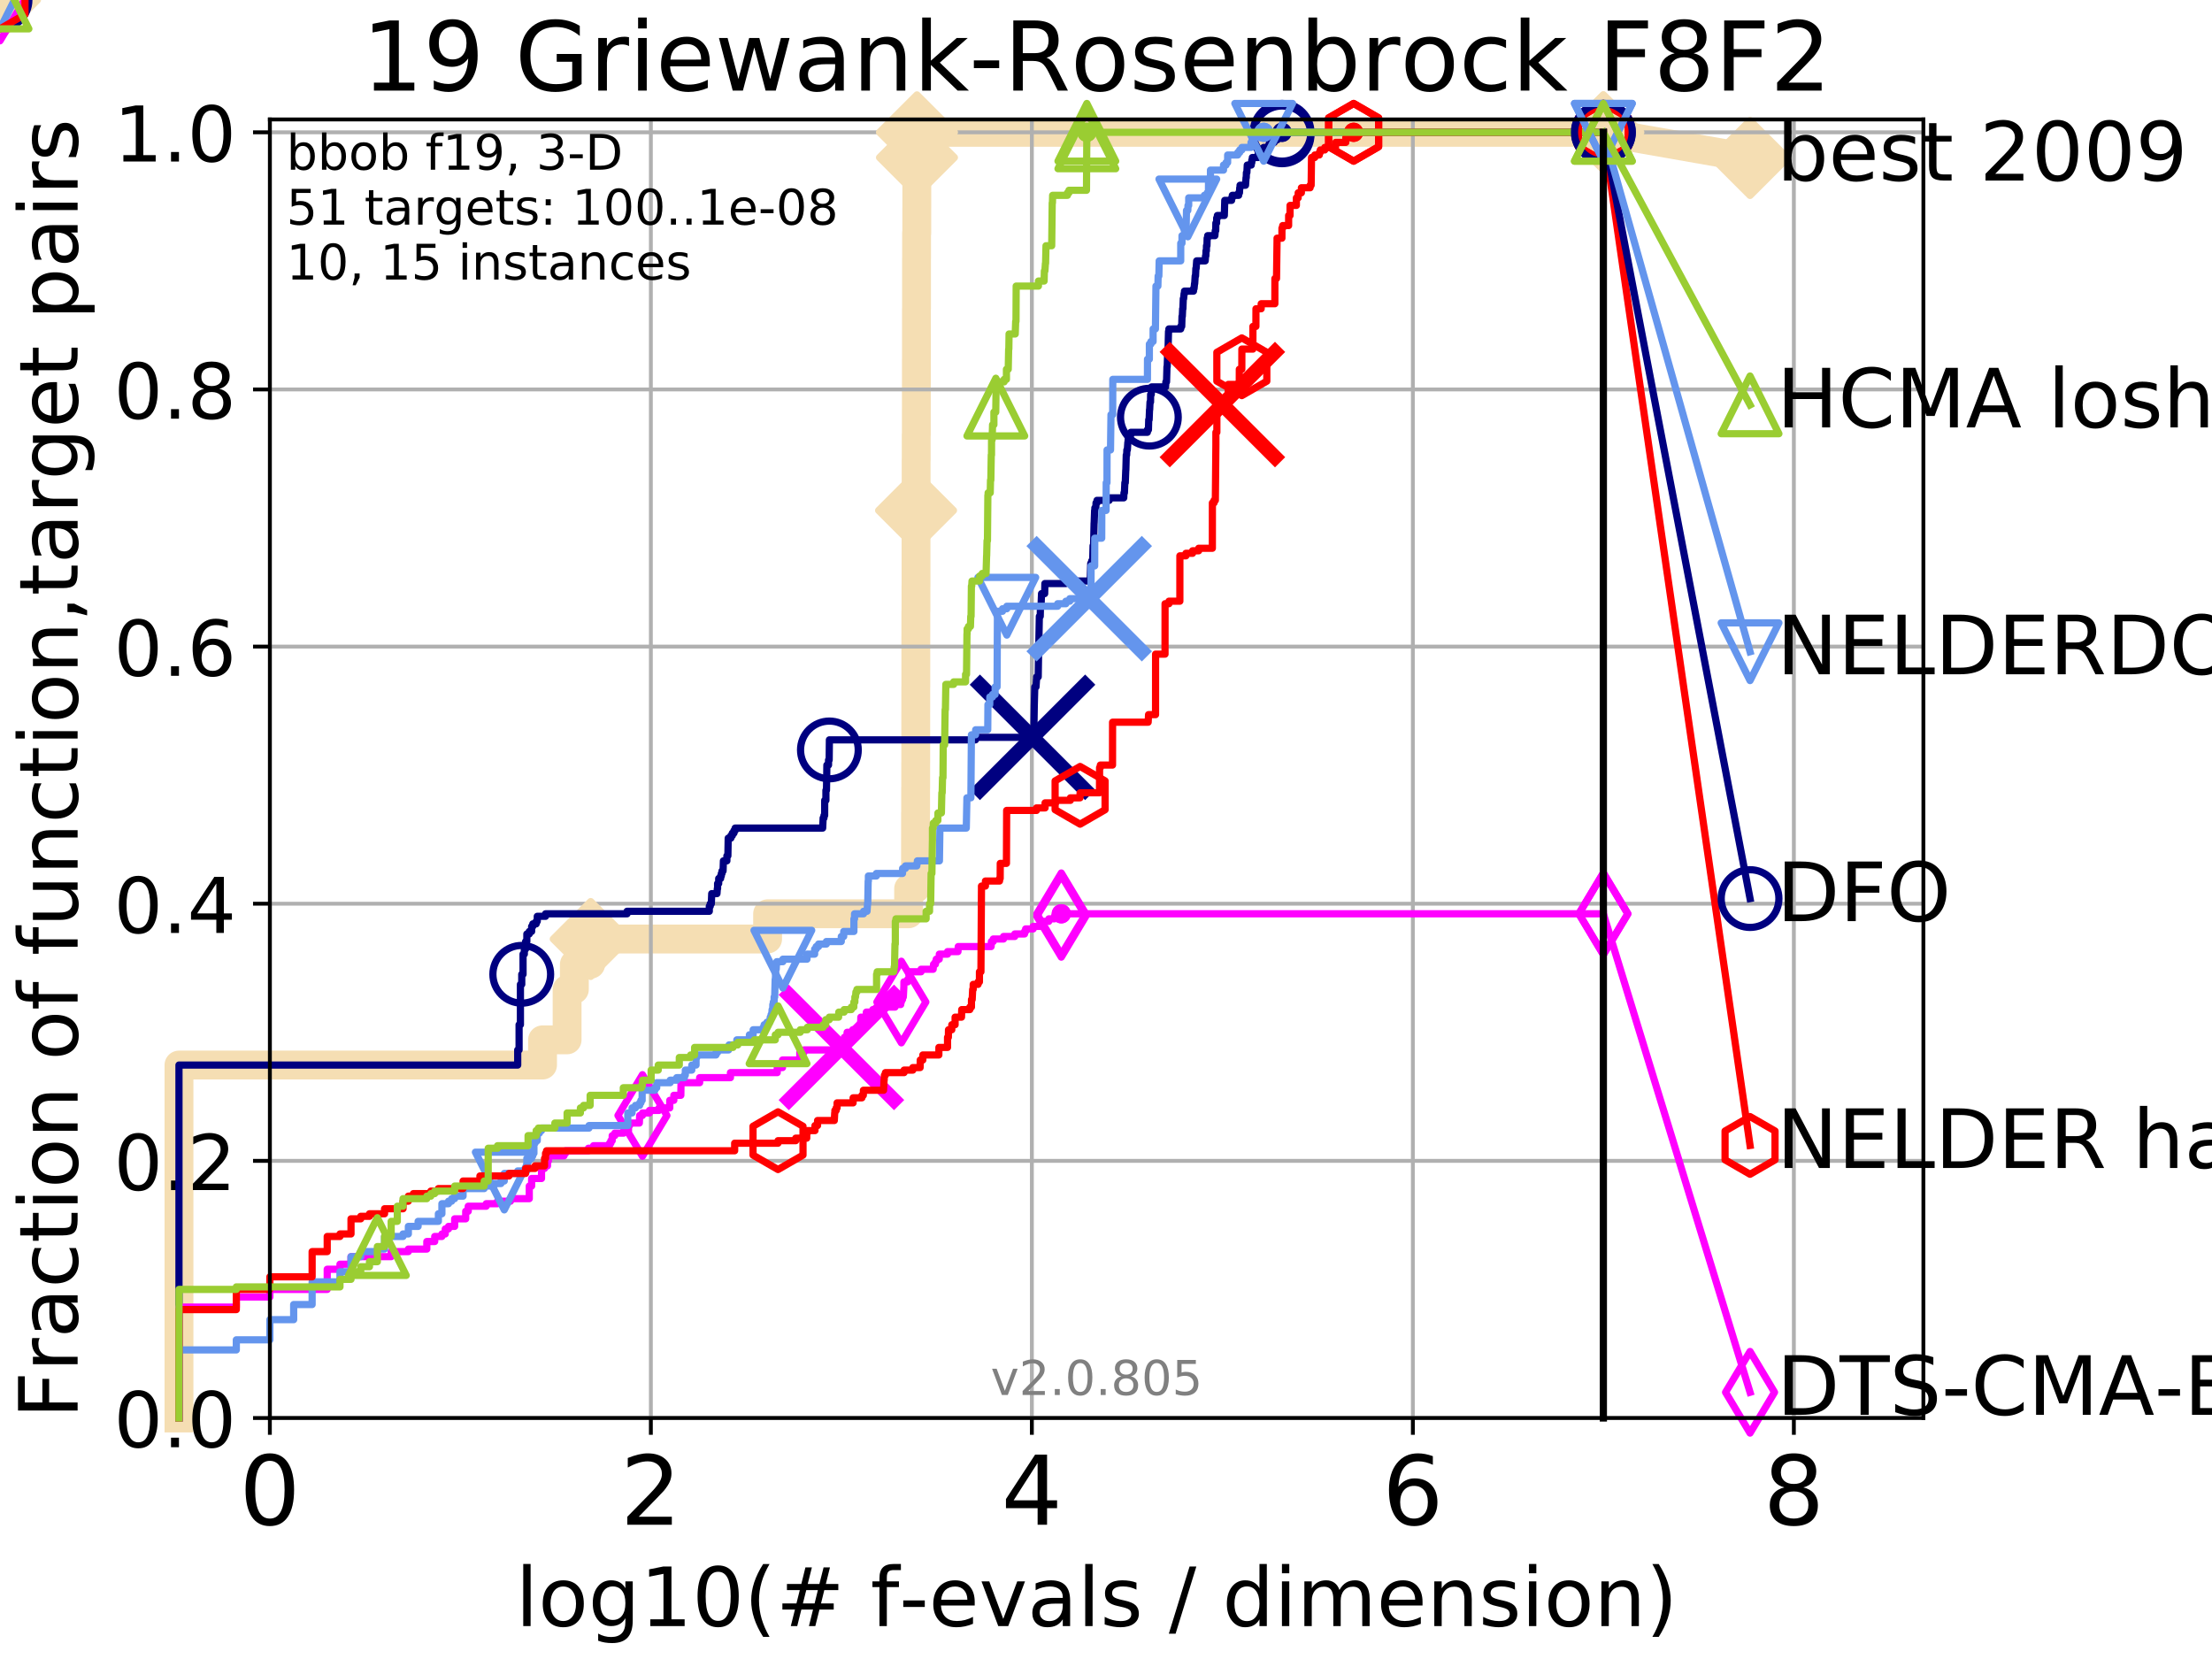 <?xml version="1.0" encoding="utf-8" standalone="no"?>
<!DOCTYPE svg PUBLIC "-//W3C//DTD SVG 1.1//EN"
  "http://www.w3.org/Graphics/SVG/1.1/DTD/svg11.dtd">
<!-- Created with matplotlib (http://matplotlib.org/) -->
<svg height="345pt" version="1.1" viewBox="0 0 460 345" width="460pt" xmlns="http://www.w3.org/2000/svg" xmlns:xlink="http://www.w3.org/1999/xlink">
 <defs>
  <style type="text/css">
*{stroke-linecap:butt;stroke-linejoin:round;}
  </style>
 </defs>
 <g id="figure_1">
  <g id="patch_1">
   <path d="M 0 345.6 
L 460.8 345.6 
L 460.8 0 
L 0 0 
z
" style="fill:#ffffff;"/>
  </g>
  <g id="axes_1">
   <g id="patch_2">
    <path d="M 56.12 294.88 
L 399.984 294.88 
L 399.984 24.84 
L 56.12 24.84 
z
" style="fill:#ffffff;"/>
   </g>
   <g id="line2d_1">
    <path d="M 37.219 294.88 
L 37.219 221.485 
L 112.824 221.485 
L 112.824 216.243 
L 117.933 216.243 
L 117.933 205.758 
L 119.443 205.758 
L 119.443 200.515 
L 122.843 200.515 
L 122.843 195.273 
L 159.627 195.273 
L 159.627 190.03 
L 188.955 190.03 
L 188.955 184.788 
L 190.375 184.788 
L 190.375 179.546 
L 190.386 179.546 
L 190.386 174.303 
L 190.391 174.303 
L 190.391 169.061 
L 190.41 169.061 
L 190.41 163.818 
L 190.424 163.818 
L 190.424 158.576 
L 190.435 158.576 
L 190.435 148.091 
L 190.44 148.091 
L 190.44 142.848 
L 190.452 142.848 
L 190.452 132.363 
L 190.456 132.363 
L 190.456 127.121 
L 190.48 127.121 
L 190.48 121.878 
L 190.491 121.878 
L 190.491 111.393 
L 190.498 111.393 
L 190.498 106.151 
L 190.503 106.151 
L 190.503 100.908 
L 190.515 100.908 
L 190.515 95.666 
L 190.533 95.666 
L 190.533 90.423 
L 190.556 90.423 
L 190.556 85.181 
L 190.561 85.181 
L 190.561 79.938 
L 190.568 79.938 
L 190.568 74.696 
L 190.58 74.696 
L 190.58 64.211 
L 190.596 64.211 
L 190.596 53.726 
L 190.607 53.726 
L 190.607 48.484 
L 190.649 48.484 
L 190.649 43.241 
L 190.656 43.241 
L 190.656 37.999 
L 190.665 37.999 
L 190.665 32.756 
L 190.69 32.756 
L 190.69 27.514 
L 333.43 27.514 
" style="fill:none;stroke:#f5deb3;stroke-linecap:square;stroke-width:6;"/>
   </g>
   <g id="line2d_2">
    <path d="M 0 0 
" style="fill:none;stroke:#f5deb3;stroke-linecap:square;stroke-width:6;"/>
    <defs>
     <path d="M -0 7.778 
L 7.778 0 
L 0 -7.778 
L -7.778 -0 
z
" id="m1223c29802" style="stroke:#f5deb3;stroke-linejoin:miter;stroke-width:1.5;"/>
    </defs>
    <g>
     <use style="fill:#f5deb3;stroke:#f5deb3;stroke-linejoin:miter;stroke-width:1.5;" x="0" xlink:href="#m1223c29802" y="0"/>
    </g>
   </g>
   <g id="line2d_3">
    <path d="M 333.43 27.514 
L 363.934 32.861 
" style="fill:none;stroke:#f5deb3;stroke-linecap:square;stroke-width:6;"/>
    <g>
     <use style="fill:#f5deb3;stroke:#f5deb3;stroke-linejoin:miter;stroke-width:1.5;" x="333.43" xlink:href="#m1223c29802" y="27.514"/>
     <use style="fill:#f5deb3;stroke:#f5deb3;stroke-linejoin:miter;stroke-width:1.5;" x="363.934" xlink:href="#m1223c29802" y="32.861"/>
    </g>
   </g>
   <g id="matplotlib.axis_1">
    <g id="xtick_1">
     <g id="line2d_4">
      <path clip-path="url(#p2531e86d2d)" d="M 56.12 294.88 
L 56.12 24.84 
" style="fill:none;stroke:#b0b0b0;stroke-linecap:square;stroke-width:0.8;"/>
     </g>
     <g id="line2d_5">
      <defs>
       <path d="M 0 0 
L 0 3.5 
" id="md388d0be71" style="stroke:#000000;stroke-width:0.8;"/>
      </defs>
      <g>
       <use style="stroke:#000000;stroke-width:0.8;" x="56.12" xlink:href="#md388d0be71" y="294.88"/>
      </g>
     </g>
     <g id="text_1">
      <!-- 0 -->
      <defs>
       <path d="M 31.781 66.406 
Q 24.172 66.406 20.328 58.906 
Q 16.5 51.422 16.5 36.375 
Q 16.5 21.391 20.328 13.891 
Q 24.172 6.391 31.781 6.391 
Q 39.453 6.391 43.281 13.891 
Q 47.125 21.391 47.125 36.375 
Q 47.125 51.422 43.281 58.906 
Q 39.453 66.406 31.781 66.406 
z
M 31.781 74.219 
Q 44.047 74.219 50.516 64.516 
Q 56.984 54.828 56.984 36.375 
Q 56.984 17.969 50.516 8.266 
Q 44.047 -1.422 31.781 -1.422 
Q 19.531 -1.422 13.062 8.266 
Q 6.594 17.969 6.594 36.375 
Q 6.594 54.828 13.062 64.516 
Q 19.531 74.219 31.781 74.219 
z
" id="DejaVuSans-30"/>
      </defs>
      <g transform="translate(49.758 317.077)scale(0.2 -0.2)">
       <use xlink:href="#DejaVuSans-30"/>
      </g>
     </g>
    </g>
    <g id="xtick_2">
     <g id="line2d_6">
      <path clip-path="url(#p2531e86d2d)" d="M 135.351 294.88 
L 135.351 24.84 
" style="fill:none;stroke:#b0b0b0;stroke-linecap:square;stroke-width:0.8;"/>
     </g>
     <g id="line2d_7">
      <g>
       <use style="stroke:#000000;stroke-width:0.8;" x="135.351" xlink:href="#md388d0be71" y="294.88"/>
      </g>
     </g>
     <g id="text_2">
      <!-- 2 -->
      <defs>
       <path d="M 19.188 8.297 
L 53.609 8.297 
L 53.609 0 
L 7.328 0 
L 7.328 8.297 
Q 12.938 14.109 22.625 23.891 
Q 32.328 33.688 34.812 36.531 
Q 39.547 41.844 41.422 45.531 
Q 43.312 49.219 43.312 52.781 
Q 43.312 58.594 39.234 62.25 
Q 35.156 65.922 28.609 65.922 
Q 23.969 65.922 18.812 64.312 
Q 13.672 62.703 7.812 59.422 
L 7.812 69.391 
Q 13.766 71.781 18.938 73 
Q 24.125 74.219 28.422 74.219 
Q 39.75 74.219 46.484 68.547 
Q 53.219 62.891 53.219 53.422 
Q 53.219 48.922 51.531 44.891 
Q 49.859 40.875 45.406 35.406 
Q 44.188 33.984 37.641 27.219 
Q 31.109 20.453 19.188 8.297 
z
" id="DejaVuSans-32"/>
      </defs>
      <g transform="translate(128.989 317.077)scale(0.2 -0.2)">
       <use xlink:href="#DejaVuSans-32"/>
      </g>
     </g>
    </g>
    <g id="xtick_3">
     <g id="line2d_8">
      <path clip-path="url(#p2531e86d2d)" d="M 214.583 294.88 
L 214.583 24.84 
" style="fill:none;stroke:#b0b0b0;stroke-linecap:square;stroke-width:0.8;"/>
     </g>
     <g id="line2d_9">
      <g>
       <use style="stroke:#000000;stroke-width:0.8;" x="214.583" xlink:href="#md388d0be71" y="294.88"/>
      </g>
     </g>
     <g id="text_3">
      <!-- 4 -->
      <defs>
       <path d="M 37.797 64.312 
L 12.891 25.391 
L 37.797 25.391 
z
M 35.203 72.906 
L 47.609 72.906 
L 47.609 25.391 
L 58.016 25.391 
L 58.016 17.188 
L 47.609 17.188 
L 47.609 0 
L 37.797 0 
L 37.797 17.188 
L 4.891 17.188 
L 4.891 26.703 
z
" id="DejaVuSans-34"/>
      </defs>
      <g transform="translate(208.22 317.077)scale(0.2 -0.2)">
       <use xlink:href="#DejaVuSans-34"/>
      </g>
     </g>
    </g>
    <g id="xtick_4">
     <g id="line2d_10">
      <path clip-path="url(#p2531e86d2d)" d="M 293.814 294.88 
L 293.814 24.84 
" style="fill:none;stroke:#b0b0b0;stroke-linecap:square;stroke-width:0.8;"/>
     </g>
     <g id="line2d_11">
      <g>
       <use style="stroke:#000000;stroke-width:0.8;" x="293.814" xlink:href="#md388d0be71" y="294.88"/>
      </g>
     </g>
     <g id="text_4">
      <!-- 6 -->
      <defs>
       <path d="M 33.016 40.375 
Q 26.375 40.375 22.484 35.828 
Q 18.609 31.297 18.609 23.391 
Q 18.609 15.531 22.484 10.953 
Q 26.375 6.391 33.016 6.391 
Q 39.656 6.391 43.531 10.953 
Q 47.406 15.531 47.406 23.391 
Q 47.406 31.297 43.531 35.828 
Q 39.656 40.375 33.016 40.375 
z
M 52.594 71.297 
L 52.594 62.312 
Q 48.875 64.062 45.094 64.984 
Q 41.312 65.922 37.594 65.922 
Q 27.828 65.922 22.672 59.328 
Q 17.531 52.734 16.797 39.406 
Q 19.672 43.656 24.016 45.922 
Q 28.375 48.188 33.594 48.188 
Q 44.578 48.188 50.953 41.516 
Q 57.328 34.859 57.328 23.391 
Q 57.328 12.156 50.688 5.359 
Q 44.047 -1.422 33.016 -1.422 
Q 20.359 -1.422 13.672 8.266 
Q 6.984 17.969 6.984 36.375 
Q 6.984 53.656 15.188 63.938 
Q 23.391 74.219 37.203 74.219 
Q 40.922 74.219 44.703 73.484 
Q 48.484 72.75 52.594 71.297 
z
" id="DejaVuSans-36"/>
      </defs>
      <g transform="translate(287.452 317.077)scale(0.2 -0.2)">
       <use xlink:href="#DejaVuSans-36"/>
      </g>
     </g>
    </g>
    <g id="xtick_5">
     <g id="line2d_12">
      <path clip-path="url(#p2531e86d2d)" d="M 373.045 294.88 
L 373.045 24.84 
" style="fill:none;stroke:#b0b0b0;stroke-linecap:square;stroke-width:0.8;"/>
     </g>
     <g id="line2d_13">
      <g>
       <use style="stroke:#000000;stroke-width:0.8;" x="373.045" xlink:href="#md388d0be71" y="294.88"/>
      </g>
     </g>
     <g id="text_5">
      <!-- 8 -->
      <defs>
       <path d="M 31.781 34.625 
Q 24.75 34.625 20.719 30.859 
Q 16.703 27.094 16.703 20.516 
Q 16.703 13.922 20.719 10.156 
Q 24.75 6.391 31.781 6.391 
Q 38.812 6.391 42.859 10.172 
Q 46.922 13.969 46.922 20.516 
Q 46.922 27.094 42.891 30.859 
Q 38.875 34.625 31.781 34.625 
z
M 21.922 38.812 
Q 15.578 40.375 12.031 44.719 
Q 8.5 49.078 8.5 55.328 
Q 8.5 64.062 14.719 69.141 
Q 20.953 74.219 31.781 74.219 
Q 42.672 74.219 48.875 69.141 
Q 55.078 64.062 55.078 55.328 
Q 55.078 49.078 51.531 44.719 
Q 48 40.375 41.703 38.812 
Q 48.828 37.156 52.797 32.312 
Q 56.781 27.484 56.781 20.516 
Q 56.781 9.906 50.312 4.234 
Q 43.844 -1.422 31.781 -1.422 
Q 19.734 -1.422 13.25 4.234 
Q 6.781 9.906 6.781 20.516 
Q 6.781 27.484 10.781 32.312 
Q 14.797 37.156 21.922 38.812 
z
M 18.312 54.391 
Q 18.312 48.734 21.844 45.562 
Q 25.391 42.391 31.781 42.391 
Q 38.141 42.391 41.719 45.562 
Q 45.312 48.734 45.312 54.391 
Q 45.312 60.062 41.719 63.234 
Q 38.141 66.406 31.781 66.406 
Q 25.391 66.406 21.844 63.234 
Q 18.312 60.062 18.312 54.391 
z
" id="DejaVuSans-38"/>
      </defs>
      <g transform="translate(366.683 317.077)scale(0.2 -0.2)">
       <use xlink:href="#DejaVuSans-38"/>
      </g>
     </g>
    </g>
    <g id="text_6">
     <!-- log10(# f-evals / dimension) -->
     <defs>
      <path d="M 9.422 75.984 
L 18.406 75.984 
L 18.406 0 
L 9.422 0 
z
" id="DejaVuSans-6c"/>
      <path d="M 30.609 48.391 
Q 23.391 48.391 19.188 42.75 
Q 14.984 37.109 14.984 27.297 
Q 14.984 17.484 19.156 11.844 
Q 23.344 6.203 30.609 6.203 
Q 37.797 6.203 41.984 11.859 
Q 46.188 17.531 46.188 27.297 
Q 46.188 37.016 41.984 42.703 
Q 37.797 48.391 30.609 48.391 
z
M 30.609 56 
Q 42.328 56 49.016 48.375 
Q 55.719 40.766 55.719 27.297 
Q 55.719 13.875 49.016 6.219 
Q 42.328 -1.422 30.609 -1.422 
Q 18.844 -1.422 12.172 6.219 
Q 5.516 13.875 5.516 27.297 
Q 5.516 40.766 12.172 48.375 
Q 18.844 56 30.609 56 
z
" id="DejaVuSans-6f"/>
      <path d="M 45.406 27.984 
Q 45.406 37.75 41.375 43.109 
Q 37.359 48.484 30.078 48.484 
Q 22.859 48.484 18.828 43.109 
Q 14.797 37.75 14.797 27.984 
Q 14.797 18.266 18.828 12.891 
Q 22.859 7.516 30.078 7.516 
Q 37.359 7.516 41.375 12.891 
Q 45.406 18.266 45.406 27.984 
z
M 54.391 6.781 
Q 54.391 -7.172 48.188 -13.984 
Q 42 -20.797 29.203 -20.797 
Q 24.469 -20.797 20.266 -20.094 
Q 16.062 -19.391 12.109 -17.922 
L 12.109 -9.188 
Q 16.062 -11.328 19.922 -12.344 
Q 23.781 -13.375 27.781 -13.375 
Q 36.625 -13.375 41.016 -8.766 
Q 45.406 -4.156 45.406 5.172 
L 45.406 9.625 
Q 42.625 4.781 38.281 2.391 
Q 33.938 0 27.875 0 
Q 17.828 0 11.672 7.656 
Q 5.516 15.328 5.516 27.984 
Q 5.516 40.672 11.672 48.328 
Q 17.828 56 27.875 56 
Q 33.938 56 38.281 53.609 
Q 42.625 51.219 45.406 46.391 
L 45.406 54.688 
L 54.391 54.688 
z
" id="DejaVuSans-67"/>
      <path d="M 12.406 8.297 
L 28.516 8.297 
L 28.516 63.922 
L 10.984 60.406 
L 10.984 69.391 
L 28.422 72.906 
L 38.281 72.906 
L 38.281 8.297 
L 54.391 8.297 
L 54.391 0 
L 12.406 0 
z
" id="DejaVuSans-31"/>
      <path d="M 31 75.875 
Q 24.469 64.656 21.281 53.656 
Q 18.109 42.672 18.109 31.391 
Q 18.109 20.125 21.312 9.062 
Q 24.516 -2 31 -13.188 
L 23.188 -13.188 
Q 15.875 -1.703 12.234 9.375 
Q 8.594 20.453 8.594 31.391 
Q 8.594 42.281 12.203 53.312 
Q 15.828 64.359 23.188 75.875 
z
" id="DejaVuSans-28"/>
      <path d="M 51.125 44 
L 36.922 44 
L 32.812 27.688 
L 47.125 27.688 
z
M 43.797 71.781 
L 38.719 51.516 
L 52.984 51.516 
L 58.109 71.781 
L 65.922 71.781 
L 60.891 51.516 
L 76.125 51.516 
L 76.125 44 
L 58.984 44 
L 54.984 27.688 
L 70.516 27.688 
L 70.516 20.219 
L 53.078 20.219 
L 48 0 
L 40.188 0 
L 45.219 20.219 
L 30.906 20.219 
L 25.875 0 
L 18.016 0 
L 23.094 20.219 
L 7.719 20.219 
L 7.719 27.688 
L 24.906 27.688 
L 29 44 
L 13.281 44 
L 13.281 51.516 
L 30.906 51.516 
L 35.891 71.781 
z
" id="DejaVuSans-23"/>
      <path id="DejaVuSans-20"/>
      <path d="M 37.109 75.984 
L 37.109 68.5 
L 28.516 68.5 
Q 23.688 68.5 21.797 66.547 
Q 19.922 64.594 19.922 59.516 
L 19.922 54.688 
L 34.719 54.688 
L 34.719 47.703 
L 19.922 47.703 
L 19.922 0 
L 10.891 0 
L 10.891 47.703 
L 2.297 47.703 
L 2.297 54.688 
L 10.891 54.688 
L 10.891 58.5 
Q 10.891 67.625 15.141 71.797 
Q 19.391 75.984 28.609 75.984 
z
" id="DejaVuSans-66"/>
      <path d="M 4.891 31.391 
L 31.203 31.391 
L 31.203 23.391 
L 4.891 23.391 
z
" id="DejaVuSans-2d"/>
      <path d="M 56.203 29.594 
L 56.203 25.203 
L 14.891 25.203 
Q 15.484 15.922 20.484 11.062 
Q 25.484 6.203 34.422 6.203 
Q 39.594 6.203 44.453 7.469 
Q 49.312 8.734 54.109 11.281 
L 54.109 2.781 
Q 49.266 0.734 44.188 -0.344 
Q 39.109 -1.422 33.891 -1.422 
Q 20.797 -1.422 13.156 6.188 
Q 5.516 13.812 5.516 26.812 
Q 5.516 40.234 12.766 48.109 
Q 20.016 56 32.328 56 
Q 43.359 56 49.781 48.891 
Q 56.203 41.797 56.203 29.594 
z
M 47.219 32.234 
Q 47.125 39.594 43.094 43.984 
Q 39.062 48.391 32.422 48.391 
Q 24.906 48.391 20.391 44.141 
Q 15.875 39.891 15.188 32.172 
z
" id="DejaVuSans-65"/>
      <path d="M 2.984 54.688 
L 12.5 54.688 
L 29.594 8.797 
L 46.688 54.688 
L 56.203 54.688 
L 35.688 0 
L 23.484 0 
z
" id="DejaVuSans-76"/>
      <path d="M 34.281 27.484 
Q 23.391 27.484 19.188 25 
Q 14.984 22.516 14.984 16.5 
Q 14.984 11.719 18.141 8.906 
Q 21.297 6.109 26.703 6.109 
Q 34.188 6.109 38.703 11.406 
Q 43.219 16.703 43.219 25.484 
L 43.219 27.484 
z
M 52.203 31.203 
L 52.203 0 
L 43.219 0 
L 43.219 8.297 
Q 40.141 3.328 35.547 0.953 
Q 30.953 -1.422 24.312 -1.422 
Q 15.922 -1.422 10.953 3.297 
Q 6 8.016 6 15.922 
Q 6 25.141 12.172 29.828 
Q 18.359 34.516 30.609 34.516 
L 43.219 34.516 
L 43.219 35.406 
Q 43.219 41.609 39.141 45 
Q 35.062 48.391 27.688 48.391 
Q 23 48.391 18.547 47.266 
Q 14.109 46.141 10.016 43.891 
L 10.016 52.203 
Q 14.938 54.109 19.578 55.047 
Q 24.219 56 28.609 56 
Q 40.484 56 46.344 49.844 
Q 52.203 43.703 52.203 31.203 
z
" id="DejaVuSans-61"/>
      <path d="M 44.281 53.078 
L 44.281 44.578 
Q 40.484 46.531 36.375 47.5 
Q 32.281 48.484 27.875 48.484 
Q 21.188 48.484 17.844 46.438 
Q 14.5 44.391 14.5 40.281 
Q 14.5 37.156 16.891 35.375 
Q 19.281 33.594 26.516 31.984 
L 29.594 31.297 
Q 39.156 29.25 43.188 25.516 
Q 47.219 21.781 47.219 15.094 
Q 47.219 7.469 41.188 3.016 
Q 35.156 -1.422 24.609 -1.422 
Q 20.219 -1.422 15.453 -0.562 
Q 10.688 0.297 5.422 2 
L 5.422 11.281 
Q 10.406 8.688 15.234 7.391 
Q 20.062 6.109 24.812 6.109 
Q 31.156 6.109 34.562 8.281 
Q 37.984 10.453 37.984 14.406 
Q 37.984 18.062 35.516 20.016 
Q 33.062 21.969 24.703 23.781 
L 21.578 24.516 
Q 13.234 26.266 9.516 29.906 
Q 5.812 33.547 5.812 39.891 
Q 5.812 47.609 11.281 51.797 
Q 16.75 56 26.812 56 
Q 31.781 56 36.172 55.266 
Q 40.578 54.547 44.281 53.078 
z
" id="DejaVuSans-73"/>
      <path d="M 25.391 72.906 
L 33.688 72.906 
L 8.297 -9.281 
L 0 -9.281 
z
" id="DejaVuSans-2f"/>
      <path d="M 45.406 46.391 
L 45.406 75.984 
L 54.391 75.984 
L 54.391 0 
L 45.406 0 
L 45.406 8.203 
Q 42.578 3.328 38.25 0.953 
Q 33.938 -1.422 27.875 -1.422 
Q 17.969 -1.422 11.734 6.484 
Q 5.516 14.406 5.516 27.297 
Q 5.516 40.188 11.734 48.094 
Q 17.969 56 27.875 56 
Q 33.938 56 38.25 53.625 
Q 42.578 51.266 45.406 46.391 
z
M 14.797 27.297 
Q 14.797 17.391 18.875 11.75 
Q 22.953 6.109 30.078 6.109 
Q 37.203 6.109 41.297 11.75 
Q 45.406 17.391 45.406 27.297 
Q 45.406 37.203 41.297 42.844 
Q 37.203 48.484 30.078 48.484 
Q 22.953 48.484 18.875 42.844 
Q 14.797 37.203 14.797 27.297 
z
" id="DejaVuSans-64"/>
      <path d="M 9.422 54.688 
L 18.406 54.688 
L 18.406 0 
L 9.422 0 
z
M 9.422 75.984 
L 18.406 75.984 
L 18.406 64.594 
L 9.422 64.594 
z
" id="DejaVuSans-69"/>
      <path d="M 52 44.188 
Q 55.375 50.25 60.062 53.125 
Q 64.75 56 71.094 56 
Q 79.641 56 84.281 50.016 
Q 88.922 44.047 88.922 33.016 
L 88.922 0 
L 79.891 0 
L 79.891 32.719 
Q 79.891 40.578 77.094 44.375 
Q 74.312 48.188 68.609 48.188 
Q 61.625 48.188 57.562 43.547 
Q 53.516 38.922 53.516 30.906 
L 53.516 0 
L 44.484 0 
L 44.484 32.719 
Q 44.484 40.625 41.703 44.406 
Q 38.922 48.188 33.109 48.188 
Q 26.219 48.188 22.156 43.531 
Q 18.109 38.875 18.109 30.906 
L 18.109 0 
L 9.078 0 
L 9.078 54.688 
L 18.109 54.688 
L 18.109 46.188 
Q 21.188 51.219 25.484 53.609 
Q 29.781 56 35.688 56 
Q 41.656 56 45.828 52.969 
Q 50 49.953 52 44.188 
z
" id="DejaVuSans-6d"/>
      <path d="M 54.891 33.016 
L 54.891 0 
L 45.906 0 
L 45.906 32.719 
Q 45.906 40.484 42.875 44.328 
Q 39.844 48.188 33.797 48.188 
Q 26.516 48.188 22.312 43.547 
Q 18.109 38.922 18.109 30.906 
L 18.109 0 
L 9.078 0 
L 9.078 54.688 
L 18.109 54.688 
L 18.109 46.188 
Q 21.344 51.125 25.703 53.562 
Q 30.078 56 35.797 56 
Q 45.219 56 50.047 50.172 
Q 54.891 44.344 54.891 33.016 
z
" id="DejaVuSans-6e"/>
      <path d="M 8.016 75.875 
L 15.828 75.875 
Q 23.141 64.359 26.781 53.312 
Q 30.422 42.281 30.422 31.391 
Q 30.422 20.453 26.781 9.375 
Q 23.141 -1.703 15.828 -13.188 
L 8.016 -13.188 
Q 14.5 -2 17.703 9.062 
Q 20.906 20.125 20.906 31.391 
Q 20.906 42.672 17.703 53.656 
Q 14.5 64.656 8.016 75.875 
z
" id="DejaVuSans-29"/>
     </defs>
     <g transform="translate(107.211 338.154)scale(0.17 -0.17)">
      <use xlink:href="#DejaVuSans-6c"/>
      <use x="27.783" xlink:href="#DejaVuSans-6f"/>
      <use x="88.965" xlink:href="#DejaVuSans-67"/>
      <use x="152.441" xlink:href="#DejaVuSans-31"/>
      <use x="216.064" xlink:href="#DejaVuSans-30"/>
      <use x="279.688" xlink:href="#DejaVuSans-28"/>
      <use x="318.701" xlink:href="#DejaVuSans-23"/>
      <use x="402.49" xlink:href="#DejaVuSans-20"/>
      <use x="434.277" xlink:href="#DejaVuSans-66"/>
      <use x="469.404" xlink:href="#DejaVuSans-2d"/>
      <use x="505.488" xlink:href="#DejaVuSans-65"/>
      <use x="567.012" xlink:href="#DejaVuSans-76"/>
      <use x="626.191" xlink:href="#DejaVuSans-61"/>
      <use x="687.471" xlink:href="#DejaVuSans-6c"/>
      <use x="715.254" xlink:href="#DejaVuSans-73"/>
      <use x="767.354" xlink:href="#DejaVuSans-20"/>
      <use x="799.141" xlink:href="#DejaVuSans-2f"/>
      <use x="832.832" xlink:href="#DejaVuSans-20"/>
      <use x="864.619" xlink:href="#DejaVuSans-64"/>
      <use x="928.096" xlink:href="#DejaVuSans-69"/>
      <use x="955.879" xlink:href="#DejaVuSans-6d"/>
      <use x="1053.291" xlink:href="#DejaVuSans-65"/>
      <use x="1114.814" xlink:href="#DejaVuSans-6e"/>
      <use x="1178.193" xlink:href="#DejaVuSans-73"/>
      <use x="1230.293" xlink:href="#DejaVuSans-69"/>
      <use x="1258.076" xlink:href="#DejaVuSans-6f"/>
      <use x="1319.258" xlink:href="#DejaVuSans-6e"/>
      <use x="1382.637" xlink:href="#DejaVuSans-29"/>
     </g>
    </g>
   </g>
   <g id="matplotlib.axis_2">
    <g id="ytick_1">
     <g id="line2d_14">
      <path clip-path="url(#p2531e86d2d)" d="M 56.12 294.88 
L 399.984 294.88 
" style="fill:none;stroke:#b0b0b0;stroke-linecap:square;stroke-width:0.8;"/>
     </g>
     <g id="line2d_15">
      <defs>
       <path d="M 0 0 
L -3.5 0 
" id="m1656db98dc" style="stroke:#000000;stroke-width:0.8;"/>
      </defs>
      <g>
       <use style="stroke:#000000;stroke-width:0.8;" x="56.12" xlink:href="#m1656db98dc" y="294.88"/>
      </g>
     </g>
     <g id="text_7">
      <!-- 0.0 -->
      <defs>
       <path d="M 10.688 12.406 
L 21 12.406 
L 21 0 
L 10.688 0 
z
" id="DejaVuSans-2e"/>
      </defs>
      <g transform="translate(23.675 300.959)scale(0.16 -0.16)">
       <use xlink:href="#DejaVuSans-30"/>
       <use x="63.623" xlink:href="#DejaVuSans-2e"/>
       <use x="95.41" xlink:href="#DejaVuSans-30"/>
      </g>
     </g>
    </g>
    <g id="ytick_2">
     <g id="line2d_16">
      <path clip-path="url(#p2531e86d2d)" d="M 56.12 241.407 
L 399.984 241.407 
" style="fill:none;stroke:#b0b0b0;stroke-linecap:square;stroke-width:0.8;"/>
     </g>
     <g id="line2d_17">
      <g>
       <use style="stroke:#000000;stroke-width:0.8;" x="56.12" xlink:href="#m1656db98dc" y="241.407"/>
      </g>
     </g>
     <g id="text_8">
      <!-- 0.2 -->
      <g transform="translate(23.675 247.485)scale(0.16 -0.16)">
       <use xlink:href="#DejaVuSans-30"/>
       <use x="63.623" xlink:href="#DejaVuSans-2e"/>
       <use x="95.41" xlink:href="#DejaVuSans-32"/>
      </g>
     </g>
    </g>
    <g id="ytick_3">
     <g id="line2d_18">
      <path clip-path="url(#p2531e86d2d)" d="M 56.12 187.933 
L 399.984 187.933 
" style="fill:none;stroke:#b0b0b0;stroke-linecap:square;stroke-width:0.8;"/>
     </g>
     <g id="line2d_19">
      <g>
       <use style="stroke:#000000;stroke-width:0.8;" x="56.12" xlink:href="#m1656db98dc" y="187.933"/>
      </g>
     </g>
     <g id="text_9">
      <!-- 0.4 -->
      <g transform="translate(23.675 194.012)scale(0.16 -0.16)">
       <use xlink:href="#DejaVuSans-30"/>
       <use x="63.623" xlink:href="#DejaVuSans-2e"/>
       <use x="95.41" xlink:href="#DejaVuSans-34"/>
      </g>
     </g>
    </g>
    <g id="ytick_4">
     <g id="line2d_20">
      <path clip-path="url(#p2531e86d2d)" d="M 56.12 134.46 
L 399.984 134.46 
" style="fill:none;stroke:#b0b0b0;stroke-linecap:square;stroke-width:0.8;"/>
     </g>
     <g id="line2d_21">
      <g>
       <use style="stroke:#000000;stroke-width:0.8;" x="56.12" xlink:href="#m1656db98dc" y="134.46"/>
      </g>
     </g>
     <g id="text_10">
      <!-- 0.6 -->
      <g transform="translate(23.675 140.539)scale(0.16 -0.16)">
       <use xlink:href="#DejaVuSans-30"/>
       <use x="63.623" xlink:href="#DejaVuSans-2e"/>
       <use x="95.41" xlink:href="#DejaVuSans-36"/>
      </g>
     </g>
    </g>
    <g id="ytick_5">
     <g id="line2d_22">
      <path clip-path="url(#p2531e86d2d)" d="M 56.12 80.987 
L 399.984 80.987 
" style="fill:none;stroke:#b0b0b0;stroke-linecap:square;stroke-width:0.8;"/>
     </g>
     <g id="line2d_23">
      <g>
       <use style="stroke:#000000;stroke-width:0.8;" x="56.12" xlink:href="#m1656db98dc" y="80.987"/>
      </g>
     </g>
     <g id="text_11">
      <!-- 0.8 -->
      <g transform="translate(23.675 87.066)scale(0.16 -0.16)">
       <use xlink:href="#DejaVuSans-30"/>
       <use x="63.623" xlink:href="#DejaVuSans-2e"/>
       <use x="95.41" xlink:href="#DejaVuSans-38"/>
      </g>
     </g>
    </g>
    <g id="ytick_6">
     <g id="line2d_24">
      <path clip-path="url(#p2531e86d2d)" d="M 56.12 27.514 
L 399.984 27.514 
" style="fill:none;stroke:#b0b0b0;stroke-linecap:square;stroke-width:0.8;"/>
     </g>
     <g id="line2d_25">
      <g>
       <use style="stroke:#000000;stroke-width:0.8;" x="56.12" xlink:href="#m1656db98dc" y="27.514"/>
      </g>
     </g>
     <g id="text_12">
      <!-- 1.0 -->
      <g transform="translate(23.675 33.592)scale(0.16 -0.16)">
       <use xlink:href="#DejaVuSans-31"/>
       <use x="63.623" xlink:href="#DejaVuSans-2e"/>
       <use x="95.41" xlink:href="#DejaVuSans-30"/>
      </g>
     </g>
    </g>
    <g id="text_13">
     <!-- Fraction of function,target pairs -->
     <defs>
      <path d="M 9.812 72.906 
L 51.703 72.906 
L 51.703 64.594 
L 19.672 64.594 
L 19.672 43.109 
L 48.578 43.109 
L 48.578 34.812 
L 19.672 34.812 
L 19.672 0 
L 9.812 0 
z
" id="DejaVuSans-46"/>
      <path d="M 41.109 46.297 
Q 39.594 47.172 37.812 47.578 
Q 36.031 48 33.891 48 
Q 26.266 48 22.188 43.047 
Q 18.109 38.094 18.109 28.812 
L 18.109 0 
L 9.078 0 
L 9.078 54.688 
L 18.109 54.688 
L 18.109 46.188 
Q 20.953 51.172 25.484 53.578 
Q 30.031 56 36.531 56 
Q 37.453 56 38.578 55.875 
Q 39.703 55.766 41.062 55.516 
z
" id="DejaVuSans-72"/>
      <path d="M 48.781 52.594 
L 48.781 44.188 
Q 44.969 46.297 41.141 47.344 
Q 37.312 48.391 33.406 48.391 
Q 24.656 48.391 19.812 42.844 
Q 14.984 37.312 14.984 27.297 
Q 14.984 17.281 19.812 11.734 
Q 24.656 6.203 33.406 6.203 
Q 37.312 6.203 41.141 7.25 
Q 44.969 8.297 48.781 10.406 
L 48.781 2.094 
Q 45.016 0.344 40.984 -0.531 
Q 36.969 -1.422 32.422 -1.422 
Q 20.062 -1.422 12.781 6.344 
Q 5.516 14.109 5.516 27.297 
Q 5.516 40.672 12.859 48.328 
Q 20.219 56 33.016 56 
Q 37.156 56 41.109 55.141 
Q 45.062 54.297 48.781 52.594 
z
" id="DejaVuSans-63"/>
      <path d="M 18.312 70.219 
L 18.312 54.688 
L 36.812 54.688 
L 36.812 47.703 
L 18.312 47.703 
L 18.312 18.016 
Q 18.312 11.328 20.141 9.422 
Q 21.969 7.516 27.594 7.516 
L 36.812 7.516 
L 36.812 0 
L 27.594 0 
Q 17.188 0 13.234 3.875 
Q 9.281 7.766 9.281 18.016 
L 9.281 47.703 
L 2.688 47.703 
L 2.688 54.688 
L 9.281 54.688 
L 9.281 70.219 
z
" id="DejaVuSans-74"/>
      <path d="M 8.5 21.578 
L 8.5 54.688 
L 17.484 54.688 
L 17.484 21.922 
Q 17.484 14.156 20.5 10.266 
Q 23.531 6.391 29.594 6.391 
Q 36.859 6.391 41.078 11.031 
Q 45.312 15.672 45.312 23.688 
L 45.312 54.688 
L 54.297 54.688 
L 54.297 0 
L 45.312 0 
L 45.312 8.406 
Q 42.047 3.422 37.719 1 
Q 33.406 -1.422 27.688 -1.422 
Q 18.266 -1.422 13.375 4.438 
Q 8.5 10.297 8.5 21.578 
z
M 31.109 56 
z
" id="DejaVuSans-75"/>
      <path d="M 11.719 12.406 
L 22.016 12.406 
L 22.016 4 
L 14.016 -11.625 
L 7.719 -11.625 
L 11.719 4 
z
" id="DejaVuSans-2c"/>
      <path d="M 18.109 8.203 
L 18.109 -20.797 
L 9.078 -20.797 
L 9.078 54.688 
L 18.109 54.688 
L 18.109 46.391 
Q 20.953 51.266 25.266 53.625 
Q 29.594 56 35.594 56 
Q 45.562 56 51.781 48.094 
Q 58.016 40.188 58.016 27.297 
Q 58.016 14.406 51.781 6.484 
Q 45.562 -1.422 35.594 -1.422 
Q 29.594 -1.422 25.266 0.953 
Q 20.953 3.328 18.109 8.203 
z
M 48.688 27.297 
Q 48.688 37.203 44.609 42.844 
Q 40.531 48.484 33.406 48.484 
Q 26.266 48.484 22.188 42.844 
Q 18.109 37.203 18.109 27.297 
Q 18.109 17.391 22.188 11.75 
Q 26.266 6.109 33.406 6.109 
Q 40.531 6.109 44.609 11.75 
Q 48.688 17.391 48.688 27.297 
z
" id="DejaVuSans-70"/>
     </defs>
     <g transform="translate(16.14 294.999)rotate(-90)scale(0.17 -0.17)">
      <use xlink:href="#DejaVuSans-46"/>
      <use x="57.41" xlink:href="#DejaVuSans-72"/>
      <use x="98.523" xlink:href="#DejaVuSans-61"/>
      <use x="159.803" xlink:href="#DejaVuSans-63"/>
      <use x="214.783" xlink:href="#DejaVuSans-74"/>
      <use x="253.992" xlink:href="#DejaVuSans-69"/>
      <use x="281.775" xlink:href="#DejaVuSans-6f"/>
      <use x="342.957" xlink:href="#DejaVuSans-6e"/>
      <use x="406.336" xlink:href="#DejaVuSans-20"/>
      <use x="438.123" xlink:href="#DejaVuSans-6f"/>
      <use x="499.305" xlink:href="#DejaVuSans-66"/>
      <use x="534.51" xlink:href="#DejaVuSans-20"/>
      <use x="566.297" xlink:href="#DejaVuSans-66"/>
      <use x="601.502" xlink:href="#DejaVuSans-75"/>
      <use x="664.881" xlink:href="#DejaVuSans-6e"/>
      <use x="728.26" xlink:href="#DejaVuSans-63"/>
      <use x="783.24" xlink:href="#DejaVuSans-74"/>
      <use x="822.449" xlink:href="#DejaVuSans-69"/>
      <use x="850.232" xlink:href="#DejaVuSans-6f"/>
      <use x="911.414" xlink:href="#DejaVuSans-6e"/>
      <use x="974.793" xlink:href="#DejaVuSans-2c"/>
      <use x="1006.58" xlink:href="#DejaVuSans-74"/>
      <use x="1045.789" xlink:href="#DejaVuSans-61"/>
      <use x="1107.068" xlink:href="#DejaVuSans-72"/>
      <use x="1148.166" xlink:href="#DejaVuSans-67"/>
      <use x="1211.643" xlink:href="#DejaVuSans-65"/>
      <use x="1273.166" xlink:href="#DejaVuSans-74"/>
      <use x="1312.375" xlink:href="#DejaVuSans-20"/>
      <use x="1344.162" xlink:href="#DejaVuSans-70"/>
      <use x="1407.639" xlink:href="#DejaVuSans-61"/>
      <use x="1468.918" xlink:href="#DejaVuSans-69"/>
      <use x="1496.701" xlink:href="#DejaVuSans-72"/>
      <use x="1537.814" xlink:href="#DejaVuSans-73"/>
     </g>
    </g>
   </g>
   <g id="line2d_26">
    <defs>
     <path d="M 0 1.5 
C 0.398 1.5 0.779 1.342 1.061 1.061 
C 1.342 0.779 1.5 0.398 1.5 0 
C 1.5 -0.398 1.342 -0.779 1.061 -1.061 
C 0.779 -1.342 0.398 -1.5 0 -1.5 
C -0.398 -1.5 -0.779 -1.342 -1.061 -1.061 
C -1.342 -0.779 -1.5 -0.398 -1.5 0 
C -1.5 0.398 -1.342 0.779 -1.061 1.061 
C -0.779 1.342 -0.398 1.5 0 1.5 
z
" id="m1c2e9d4910" style="stroke:#f5deb3;"/>
    </defs>
    <g>
     <use style="fill:#f5deb3;stroke:#f5deb3;" x="190.69" xlink:href="#m1c2e9d4910" y="27.514"/>
     <use style="fill:#f5deb3;stroke:#f5deb3;" x="190.69" xlink:href="#m1c2e9d4910" y="27.514"/>
    </g>
   </g>
   <g id="line2d_27">
    <g>
     <use style="fill:#f5deb3;stroke:#f5deb3;stroke-linejoin:miter;stroke-width:1.5;" x="122.843" xlink:href="#m1223c29802" y="195.273"/>
     <use style="fill:#f5deb3;stroke:#f5deb3;stroke-linejoin:miter;stroke-width:1.5;" x="190.498" xlink:href="#m1223c29802" y="106.151"/>
     <use style="fill:#f5deb3;stroke:#f5deb3;stroke-linejoin:miter;stroke-width:1.5;" x="190.69" xlink:href="#m1223c29802" y="32.756"/>
     <use style="fill:#f5deb3;stroke:#f5deb3;stroke-linejoin:miter;stroke-width:1.5;" x="190.69" xlink:href="#m1223c29802" y="27.514"/>
     <use style="fill:#f5deb3;stroke:#f5deb3;stroke-linejoin:miter;stroke-width:1.5;" x="333.43" xlink:href="#m1223c29802" y="27.514"/>
    </g>
   </g>
   <g id="line2d_28">
    <defs>
     <path d="M 0 1.5 
C 0.398 1.5 0.779 1.342 1.061 1.061 
C 1.342 0.779 1.5 0.398 1.5 0 
C 1.5 -0.398 1.342 -0.779 1.061 -1.061 
C 0.779 -1.342 0.398 -1.5 0 -1.5 
C -0.398 -1.5 -0.779 -1.342 -1.061 -1.061 
C -1.342 -0.779 -1.5 -0.398 -1.5 0 
C -1.5 0.398 -1.342 0.779 -1.061 1.061 
C -0.779 1.342 -0.398 1.5 0 1.5 
z
" id="m064cb43d78" style="stroke:#000080;"/>
    </defs>
    <g>
     <use style="fill:#000080;stroke:#000080;" x="266.612" xlink:href="#m064cb43d78" y="27.514"/>
     <use style="fill:#000080;stroke:#000080;" x="266.612" xlink:href="#m064cb43d78" y="27.514"/>
    </g>
   </g>
   <g id="line2d_29">
    <path d="M 37.219 294.88 
L 37.219 221.485 
L 107.661 221.485 
L 107.661 218.34 
L 107.946 218.34 
L 107.946 213.097 
L 108.225 213.097 
L 108.225 204.709 
L 108.501 204.709 
L 108.501 202.612 
L 108.772 202.612 
L 108.772 198.418 
L 109.038 198.418 
L 109.038 197.37 
L 109.301 197.37 
L 109.301 195.797 
L 109.56 195.797 
L 109.56 194.224 
L 110.066 194.224 
L 110.066 193.7 
L 110.557 193.7 
L 110.557 192.652 
L 110.798 192.652 
L 110.798 192.127 
L 111.5 192.127 
L 111.5 191.603 
L 111.728 191.603 
L 111.728 190.555 
L 113.45 190.555 
L 113.45 190.03 
L 130.402 190.03 
L 130.402 189.506 
L 147.505 189.506 
L 147.505 188.458 
L 147.702 188.458 
L 147.702 187.933 
L 147.924 187.933 
L 148.007 185.836 
L 149.098 185.836 
L 149.175 184.788 
L 149.227 184.788 
L 149.227 183.739 
L 149.456 183.739 
L 149.456 182.691 
L 149.855 182.691 
L 149.855 182.167 
L 150.003 182.167 
L 150.003 181.642 
L 150.149 181.642 
L 150.149 181.118 
L 150.366 181.118 
L 150.438 179.021 
L 151.162 179.021 
L 151.162 177.973 
L 151.367 177.973 
L 151.434 174.303 
L 151.988 174.303 
L 151.988 173.779 
L 152.291 173.779 
L 152.291 173.255 
L 152.63 173.255 
L 152.63 172.73 
L 152.88 172.73 
L 152.88 172.206 
L 171.078 172.206 
L 171.178 170.109 
L 171.349 170.109 
L 171.349 169.585 
L 171.49 169.585 
L 171.504 166.439 
L 171.754 166.439 
L 171.754 164.342 
L 171.871 164.342 
L 171.954 159.1 
L 172.299 159.1 
L 172.299 158.051 
L 172.432 158.051 
L 172.478 153.857 
L 202.861 153.857 
L 202.861 153.333 
L 214.98 153.333 
L 215.089 146.518 
L 215.092 146.518 
L 215.189 142.848 
L 215.444 142.848 
L 215.552 141.275 
L 215.582 141.275 
L 215.582 140.751 
L 215.904 140.751 
L 216.011 133.936 
L 216.028 133.936 
L 216.139 128.169 
L 216.324 128.169 
L 216.371 126.072 
L 216.49 126.072 
L 216.594 123.451 
L 217.247 123.451 
L 217.288 121.354 
L 221.646 121.354 
L 221.646 120.83 
L 226.717 120.83 
L 226.824 117.16 
L 227.029 117.16 
L 227.029 116.636 
L 227.23 116.636 
L 227.31 113.49 
L 227.414 113.49 
L 227.523 108.772 
L 227.536 108.772 
L 227.633 106.151 
L 227.685 106.151 
L 227.685 105.627 
L 227.89 105.627 
L 227.928 104.578 
L 228.132 104.578 
L 228.132 104.054 
L 230.668 104.054 
L 230.668 103.53 
L 233.69 103.53 
L 233.74 102.481 
L 233.829 102.481 
L 233.921 100.384 
L 234.009 100.384 
L 234.111 97.763 
L 234.128 97.763 
L 234.213 94.617 
L 234.297 94.617 
L 234.338 93.569 
L 234.439 93.569 
L 234.545 91.996 
L 234.575 91.996 
L 234.641 90.948 
L 234.736 90.948 
L 234.736 90.423 
L 235.173 90.423 
L 235.173 89.899 
L 238.602 89.899 
L 238.602 89.375 
L 238.824 89.375 
L 238.884 87.278 
L 238.969 87.278 
L 239.051 85.181 
L 239.083 85.181 
L 239.155 83.608 
L 239.262 83.608 
L 239.278 82.035 
L 239.413 82.035 
L 239.479 80.463 
L 242.384 80.463 
L 242.454 79.414 
L 242.589 79.414 
L 242.678 76.269 
L 242.726 76.269 
L 242.832 73.123 
L 242.89 73.123 
L 243.001 68.929 
L 243.078 68.929 
L 243.078 68.405 
L 245.539 68.405 
L 245.539 67.881 
L 245.746 67.881 
L 245.806 65.784 
L 245.868 65.784 
L 245.939 64.211 
L 245.99 64.211 
L 246.072 62.114 
L 246.139 62.114 
L 246.239 61.066 
L 246.32 61.066 
L 246.32 60.541 
L 248.192 60.541 
L 248.192 60.017 
L 248.31 60.017 
L 248.412 58.969 
L 248.446 58.969 
L 248.546 57.396 
L 248.618 57.396 
L 248.688 55.823 
L 248.748 55.823 
L 248.858 54.25 
L 250.629 54.25 
L 250.704 53.202 
L 250.767 53.202 
L 250.797 52.153 
L 250.879 52.153 
L 250.898 51.105 
L 250.991 51.105 
L 251.037 49.532 
L 251.145 49.532 
L 251.145 49.008 
L 252.644 49.008 
L 252.723 47.959 
L 252.821 47.959 
L 252.844 46.387 
L 253.003 46.387 
L 253.014 45.338 
L 253.161 45.338 
L 253.161 44.814 
L 254.606 44.814 
L 254.699 41.668 
L 256.121 41.668 
L 256.121 41.144 
L 256.265 41.144 
L 256.265 40.62 
L 257.587 40.62 
L 257.587 40.096 
L 257.75 40.096 
L 257.815 39.047 
L 257.876 39.047 
L 257.876 38.523 
L 259.015 38.523 
L 259.124 36.95 
L 259.167 36.95 
L 259.199 35.902 
L 259.296 35.902 
L 259.376 34.329 
L 260.207 34.329 
L 260.207 33.805 
L 260.322 33.805 
L 260.322 33.28 
L 260.435 33.28 
L 260.435 32.756 
L 261.601 32.756 
L 261.67 31.708 
L 262.737 31.708 
L 262.787 30.659 
L 263.828 30.659 
L 263.828 30.135 
L 263.994 30.135 
L 263.994 29.611 
L 264.991 29.611 
L 264.991 29.086 
L 265.612 29.086 
L 265.612 28.562 
L 265.792 28.562 
L 265.792 28.038 
L 266.612 28.038 
L 266.612 27.514 
L 333.43 27.514 
L 333.43 27.514 
" style="fill:none;stroke:#000080;stroke-linecap:square;stroke-width:1.5;"/>
   </g>
   <g id="line2d_30">
    <defs>
     <path d="M 0 6 
C 1.591 6 3.117 5.368 4.243 4.243 
C 5.368 3.117 6 1.591 6 0 
C 6 -1.591 5.368 -3.117 4.243 -4.243 
C 3.117 -5.368 1.591 -6 0 -6 
C -1.591 -6 -3.117 -5.368 -4.243 -4.243 
C -5.368 -3.117 -6 -1.591 -6 0 
C -6 1.591 -5.368 3.117 -4.243 4.243 
C -3.117 5.368 -1.591 6 0 6 
z
" id="m35ca4d5114" style="stroke:#000080;stroke-width:1.5;"/>
    </defs>
    <g>
     <use style="fill:none;stroke:#000080;stroke-width:1.5;" x="108.501" xlink:href="#m35ca4d5114" y="202.612"/>
     <use style="fill:none;stroke:#000080;stroke-width:1.5;" x="172.478" xlink:href="#m35ca4d5114" y="155.954"/>
     <use style="fill:none;stroke:#000080;stroke-width:1.5;" x="239.02" xlink:href="#m35ca4d5114" y="86.754"/>
     <use style="fill:none;stroke:#000080;stroke-width:1.5;" x="266.612" xlink:href="#m35ca4d5114" y="28.038"/>
     <use style="fill:none;stroke:#000080;stroke-width:1.5;" x="266.612" xlink:href="#m35ca4d5114" y="27.514"/>
     <use style="fill:none;stroke:#000080;stroke-width:1.5;" x="333.43" xlink:href="#m35ca4d5114" y="27.514"/>
    </g>
   </g>
   <g id="line2d_31">
    <path d="M 0 0 
" style="fill:none;stroke:#000080;stroke-linecap:square;stroke-width:1.5;"/>
    <g>
     <use style="fill:none;stroke:#000080;stroke-width:1.5;" x="0" xlink:href="#m35ca4d5114" y="0"/>
    </g>
   </g>
   <g id="line2d_32">
    <path clip-path="url(#p2531e86d2d)" d="M 214.722 153.333 
" style="fill:none;stroke:#000080;stroke-linecap:square;stroke-width:1.5;"/>
    <defs>
     <path d="M -12 12 
L 12 -12 
M -12 -12 
L 12 12 
" id="mf32f5e9824" style="stroke:#000080;stroke-width:3;"/>
    </defs>
    <g clip-path="url(#p2531e86d2d)">
     <use style="fill:#000080;stroke:#000080;stroke-width:3;" x="214.722" xlink:href="#mf32f5e9824" y="153.333"/>
    </g>
   </g>
   <g id="line2d_33">
    <defs>
     <path d="M 0 1.5 
C 0.398 1.5 0.779 1.342 1.061 1.061 
C 1.342 0.779 1.5 0.398 1.5 0 
C 1.5 -0.398 1.342 -0.779 1.061 -1.061 
C 0.779 -1.342 0.398 -1.5 0 -1.5 
C -0.398 -1.5 -0.779 -1.342 -1.061 -1.061 
C -1.342 -0.779 -1.5 -0.398 -1.5 0 
C -1.5 0.398 -1.342 0.779 -1.061 1.061 
C -0.779 1.342 -0.398 1.5 0 1.5 
z
" id="mbe5d344587" style="stroke:#ff00ff;"/>
    </defs>
    <g>
     <use style="fill:#ff00ff;stroke:#ff00ff;" x="220.705" xlink:href="#mbe5d344587" y="190.03"/>
     <use style="fill:#ff00ff;stroke:#ff00ff;" x="220.705" xlink:href="#mbe5d344587" y="190.03"/>
    </g>
   </g>
   <g id="line2d_34">
    <path d="M 37.219 294.88 
L 37.219 271.813 
L 49.144 271.813 
L 49.144 269.716 
L 56.12 269.716 
L 56.12 268.143 
L 68.046 268.143 
L 68.046 263.949 
L 70.698 263.949 
L 70.698 262.901 
L 72.995 262.901 
L 72.995 261.328 
L 81.348 261.328 
L 81.348 260.28 
L 84.921 260.28 
L 84.921 259.755 
L 88.76 259.755 
L 88.76 258.183 
L 90.399 258.183 
L 90.399 257.134 
L 91.897 257.134 
L 91.897 256.61 
L 92.599 256.61 
L 92.599 255.561 
L 93.274 255.561 
L 93.274 255.037 
L 94.549 255.037 
L 94.549 253.464 
L 96.846 253.464 
L 96.846 251.892 
L 97.375 251.892 
L 97.375 250.843 
L 101.11 250.843 
L 101.11 250.319 
L 103.46 250.319 
L 103.46 249.795 
L 106.164 249.795 
L 106.164 249.27 
L 110.066 249.27 
L 110.066 246.649 
L 110.557 246.649 
L 110.557 245.076 
L 112.611 245.076 
L 112.611 242.979 
L 113.244 242.979 
L 113.244 242.455 
L 113.855 242.455 
L 113.855 241.407 
L 114.054 241.407 
L 114.054 240.358 
L 117.289 240.358 
L 117.289 239.834 
L 117.614 239.834 
L 117.614 239.31 
L 122.361 239.31 
L 122.361 238.785 
L 123.426 238.785 
L 123.426 238.261 
L 126.753 238.261 
L 126.753 237.737 
L 127.034 237.737 
L 127.034 237.213 
L 127.311 237.213 
L 127.311 236.164 
L 127.851 236.164 
L 127.851 235.64 
L 129.699 235.64 
L 129.699 235.116 
L 130.705 235.116 
L 130.705 234.067 
L 130.929 234.067 
L 130.929 233.543 
L 132.955 233.543 
L 133.021 231.97 
L 133.602 231.97 
L 133.602 231.446 
L 135.062 231.446 
L 135.062 230.922 
L 137.043 230.922 
L 137.043 230.398 
L 139.282 230.398 
L 139.282 228.825 
L 140.128 228.825 
L 140.128 227.776 
L 141.585 227.776 
L 141.625 225.155 
L 145.496 225.155 
L 145.496 224.107 
L 151.901 224.107 
L 151.901 223.058 
L 161.632 223.058 
L 161.632 222.01 
L 162.729 222.01 
L 162.729 220.437 
L 166.321 220.437 
L 166.321 218.864 
L 167.19 218.864 
L 167.19 218.34 
L 173.363 218.34 
L 173.363 217.816 
L 175.325 217.816 
L 175.375 216.767 
L 175.503 216.767 
L 175.587 215.719 
L 176.072 215.719 
L 176.169 214.67 
L 177.332 214.67 
L 177.332 214.146 
L 178.374 214.146 
L 178.374 213.622 
L 178.971 213.622 
L 179.02 211.525 
L 180.135 211.525 
L 180.16 210.476 
L 181.505 210.476 
L 181.505 209.952 
L 183.121 209.952 
L 183.121 209.428 
L 186.13 209.428 
L 186.13 208.903 
L 187.312 208.903 
L 187.312 208.379 
L 187.443 208.379 
L 187.443 207.855 
L 187.683 207.855 
L 187.683 207.331 
L 187.852 207.331 
L 187.963 205.234 
L 187.965 205.234 
L 187.976 204.185 
L 188.768 204.185 
L 188.768 203.661 
L 189.016 203.661 
L 189.076 202.088 
L 191.54 202.088 
L 191.54 201.564 
L 194.057 201.564 
L 194.14 200.515 
L 194.527 200.515 
L 194.527 199.991 
L 194.701 199.991 
L 194.701 199.467 
L 195.321 199.467 
L 195.337 198.418 
L 197.053 198.418 
L 197.053 197.894 
L 199.222 197.894 
L 199.272 196.846 
L 206.111 196.846 
L 206.165 195.797 
L 206.549 195.797 
L 206.549 195.273 
L 208.689 195.273 
L 208.689 194.749 
L 211.027 194.749 
L 211.027 194.224 
L 213.061 194.224 
L 213.061 193.7 
L 213.285 193.7 
L 213.285 193.176 
L 214.856 193.176 
L 214.856 192.652 
L 216.425 192.652 
L 216.425 192.127 
L 216.645 192.127 
L 216.645 191.603 
L 218.107 191.603 
L 218.107 191.079 
L 219.28 191.079 
L 219.28 190.555 
L 220.705 190.555 
L 220.705 190.03 
L 333.43 190.03 
L 333.43 190.03 
" style="fill:none;stroke:#ff00ff;stroke-linecap:square;stroke-width:1.5;"/>
   </g>
   <g id="line2d_35">
    <defs>
     <path d="M -0 8.485 
L 5.091 0 
L 0 -8.485 
L -5.091 -0 
z
" id="m2eb4433701" style="stroke:#ff00ff;stroke-linejoin:miter;stroke-width:1.5;"/>
    </defs>
    <g>
     <use style="fill:none;stroke:#ff00ff;stroke-linejoin:miter;stroke-width:1.5;" x="133.602" xlink:href="#m2eb4433701" y="231.97"/>
     <use style="fill:none;stroke:#ff00ff;stroke-linejoin:miter;stroke-width:1.5;" x="187.443" xlink:href="#m2eb4433701" y="208.379"/>
     <use style="fill:none;stroke:#ff00ff;stroke-linejoin:miter;stroke-width:1.5;" x="220.705" xlink:href="#m2eb4433701" y="190.555"/>
     <use style="fill:none;stroke:#ff00ff;stroke-linejoin:miter;stroke-width:1.5;" x="220.705" xlink:href="#m2eb4433701" y="190.03"/>
     <use style="fill:none;stroke:#ff00ff;stroke-linejoin:miter;stroke-width:1.5;" x="333.43" xlink:href="#m2eb4433701" y="190.03"/>
    </g>
   </g>
   <g id="line2d_36">
    <path d="M 0 0 
" style="fill:none;stroke:#ff00ff;stroke-linecap:square;stroke-width:1.5;"/>
    <g>
     <use style="fill:none;stroke:#ff00ff;stroke-linejoin:miter;stroke-width:1.5;" x="0" xlink:href="#m2eb4433701" y="0"/>
    </g>
   </g>
   <g id="line2d_37">
    <path clip-path="url(#p2531e86d2d)" d="M 174.978 217.816 
" style="fill:none;stroke:#ff00ff;stroke-linecap:square;stroke-width:1.5;"/>
    <defs>
     <path d="M -12 12 
L 12 -12 
M -12 -12 
L 12 12 
" id="m559f322de6" style="stroke:#ff00ff;stroke-width:3;"/>
    </defs>
    <g clip-path="url(#p2531e86d2d)">
     <use style="fill:#ff00ff;stroke:#ff00ff;stroke-width:3;" x="174.978" xlink:href="#m559f322de6" y="217.816"/>
    </g>
   </g>
   <g id="line2d_38">
    <defs>
     <path d="M 0 1.5 
C 0.398 1.5 0.779 1.342 1.061 1.061 
C 1.342 0.779 1.5 0.398 1.5 0 
C 1.5 -0.398 1.342 -0.779 1.061 -1.061 
C 0.779 -1.342 0.398 -1.5 0 -1.5 
C -0.398 -1.5 -0.779 -1.342 -1.061 -1.061 
C -1.342 -0.779 -1.5 -0.398 -1.5 0 
C -1.5 0.398 -1.342 0.779 -1.061 1.061 
C -0.779 1.342 -0.398 1.5 0 1.5 
z
" id="m6f43224a24" style="stroke:#6495ed;"/>
    </defs>
    <g>
     <use style="fill:#6495ed;stroke:#6495ed;" x="262.795" xlink:href="#m6f43224a24" y="27.514"/>
     <use style="fill:#6495ed;stroke:#6495ed;" x="262.795" xlink:href="#m6f43224a24" y="27.514"/>
    </g>
   </g>
   <g id="line2d_39">
    <path d="M 37.219 294.88 
L 37.219 280.725 
L 49.144 280.725 
L 49.144 278.628 
L 56.12 278.628 
L 56.12 274.434 
L 61.07 274.434 
L 61.07 271.289 
L 64.909 271.289 
L 64.909 266.571 
L 70.698 266.571 
L 70.698 264.474 
L 72.995 264.474 
L 72.995 261.328 
L 75.021 261.328 
L 75.021 260.28 
L 78.474 260.28 
L 78.474 259.755 
L 79.971 259.755 
L 79.971 257.134 
L 83.81 257.134 
L 83.81 256.61 
L 84.921 256.61 
L 84.921 255.037 
L 86.947 255.037 
L 86.947 253.989 
L 91.164 253.989 
L 91.164 252.416 
L 91.897 252.416 
L 91.897 250.319 
L 93.274 250.319 
L 93.274 249.795 
L 93.923 249.795 
L 93.923 249.27 
L 94.549 249.27 
L 94.549 248.746 
L 96.3 248.746 
L 96.3 247.173 
L 100.685 247.173 
L 100.685 246.649 
L 102.712 246.649 
L 102.712 246.125 
L 104.177 246.125 
L 104.177 245.601 
L 104.865 245.601 
L 104.865 244.028 
L 107.661 244.028 
L 107.661 243.504 
L 109.56 243.504 
L 109.56 240.882 
L 110.557 240.882 
L 110.557 240.358 
L 110.798 240.358 
L 110.798 239.834 
L 111.035 239.834 
L 111.035 237.737 
L 111.269 237.737 
L 111.269 237.213 
L 111.728 237.213 
L 111.728 235.64 
L 112.175 235.64 
L 112.175 235.116 
L 112.611 235.116 
L 112.611 234.592 
L 122.483 234.592 
L 122.483 234.067 
L 130.554 234.067 
L 130.554 231.446 
L 131.44 231.446 
L 131.44 230.398 
L 132.146 230.398 
L 132.146 229.873 
L 133.021 229.873 
L 133.021 229.349 
L 133.282 229.349 
L 133.282 228.825 
L 133.539 228.825 
L 133.539 226.728 
L 136.191 226.728 
L 136.191 226.204 
L 136.569 226.204 
L 136.569 225.155 
L 139.373 225.155 
L 139.373 224.631 
L 140.726 224.631 
L 140.726 224.107 
L 142.327 224.107 
L 142.327 223.582 
L 142.517 223.582 
L 142.517 222.534 
L 143.863 222.534 
L 143.863 221.485 
L 144.749 221.485 
L 144.749 219.913 
L 144.914 219.913 
L 144.914 219.388 
L 148.891 219.388 
L 148.891 218.864 
L 149.227 218.864 
L 149.227 218.34 
L 151.524 218.34 
L 151.613 217.291 
L 153.229 217.291 
L 153.229 216.243 
L 155.84 216.243 
L 155.84 215.194 
L 156.624 215.194 
L 156.624 214.146 
L 158.708 214.146 
L 158.708 213.622 
L 158.913 213.622 
L 158.913 213.097 
L 159.501 213.097 
L 159.501 212.573 
L 160.069 212.573 
L 160.178 211.525 
L 160.353 211.525 
L 160.353 211 
L 160.487 211 
L 160.566 209.952 
L 160.685 209.952 
L 160.711 208.903 
L 160.816 208.903 
L 160.816 208.379 
L 160.985 208.379 
L 160.985 207.331 
L 161.101 207.331 
L 161.203 203.661 
L 161.242 203.661 
L 161.33 201.564 
L 161.419 201.564 
L 161.469 200.515 
L 161.532 200.515 
L 161.532 199.991 
L 162.799 199.991 
L 162.799 199.467 
L 167.818 199.467 
L 167.818 198.418 
L 169.41 198.418 
L 169.41 197.37 
L 169.732 197.37 
L 169.732 196.846 
L 170.223 196.846 
L 170.223 196.321 
L 171.851 196.321 
L 171.851 195.797 
L 174.95 195.797 
L 174.95 194.749 
L 175.453 194.749 
L 175.453 193.7 
L 177.575 193.7 
L 177.575 191.079 
L 177.707 191.079 
L 177.707 190.03 
L 179.582 190.03 
L 179.582 189.506 
L 180.308 189.506 
L 180.413 187.933 
L 180.454 187.933 
L 180.542 183.215 
L 180.587 183.215 
L 180.587 182.167 
L 182.246 182.167 
L 182.246 181.642 
L 187.683 181.642 
L 187.705 180.594 
L 188.288 180.594 
L 188.288 180.07 
L 190.656 180.07 
L 190.656 179.546 
L 190.773 179.546 
L 190.773 179.021 
L 195.36 179.021 
L 195.463 172.206 
L 200.946 172.206 
L 201.055 166.964 
L 201.057 166.964 
L 201.075 165.915 
L 201.902 165.915 
L 202.011 152.809 
L 202.871 152.809 
L 202.896 151.76 
L 205.408 151.76 
L 205.448 146.518 
L 205.825 146.518 
L 205.839 144.945 
L 206.398 144.945 
L 206.398 144.421 
L 206.932 144.421 
L 206.951 142.848 
L 207.346 142.848 
L 207.424 127.121 
L 208.477 127.121 
L 208.477 126.596 
L 209.375 126.596 
L 209.375 126.072 
L 219.946 126.072 
L 219.946 125.548 
L 221.659 125.548 
L 221.659 125.024 
L 222.472 125.024 
L 222.472 124.499 
L 226.873 124.499 
L 226.9 117.684 
L 227.646 117.684 
L 227.666 111.918 
L 229.109 111.918 
L 229.13 106.151 
L 230.019 106.151 
L 230.043 100.384 
L 230.206 100.384 
L 230.22 93.569 
L 230.938 93.569 
L 231.036 86.229 
L 231.393 86.229 
L 231.412 78.89 
L 238.617 78.89 
L 238.63 74.696 
L 239.014 74.696 
L 239.021 71.55 
L 239.344 71.55 
L 239.344 71.026 
L 239.791 71.026 
L 239.798 68.405 
L 240.279 68.405 
L 240.39 59.493 
L 240.791 59.493 
L 240.843 57.396 
L 240.994 57.396 
L 241.06 54.25 
L 245.539 54.25 
L 245.543 50.581 
L 245.801 50.581 
L 245.803 49.008 
L 246.326 49.008 
L 246.329 47.435 
L 246.666 47.435 
L 246.74 43.765 
L 247.017 43.765 
L 247.053 42.717 
L 247.199 42.717 
L 247.2 41.144 
L 250.455 41.144 
L 250.455 40.62 
L 251.051 40.62 
L 251.051 40.096 
L 251.309 40.096 
L 251.315 37.999 
L 251.58 37.999 
L 251.581 36.95 
L 251.719 36.95 
L 251.723 35.377 
L 254.435 35.377 
L 254.435 34.329 
L 254.962 34.329 
L 254.962 33.805 
L 255.294 33.805 
L 255.299 32.232 
L 257.402 32.232 
L 257.402 31.708 
L 257.802 31.708 
L 257.802 31.183 
L 258.257 31.183 
L 258.257 30.659 
L 260.157 30.659 
L 260.157 29.611 
L 260.389 29.611 
L 260.389 29.086 
L 260.539 29.086 
L 260.539 28.562 
L 262.769 28.562 
L 262.795 27.514 
L 333.43 27.514 
L 333.43 27.514 
" style="fill:none;stroke:#6495ed;stroke-linecap:square;stroke-width:1.5;"/>
   </g>
   <g id="line2d_40">
    <defs>
     <path d="M -0 6 
L 6 -6 
L -6 -6 
z
" id="m567b398a2d" style="stroke:#6495ed;stroke-linejoin:miter;stroke-width:1.5;"/>
    </defs>
    <g>
     <use style="fill:none;stroke:#6495ed;stroke-linejoin:miter;stroke-width:1.5;" x="104.865" xlink:href="#m567b398a2d" y="245.601"/>
     <use style="fill:none;stroke:#6495ed;stroke-linejoin:miter;stroke-width:1.5;" x="162.799" xlink:href="#m567b398a2d" y="199.467"/>
     <use style="fill:none;stroke:#6495ed;stroke-linejoin:miter;stroke-width:1.5;" x="209.375" xlink:href="#m567b398a2d" y="126.072"/>
     <use style="fill:none;stroke:#6495ed;stroke-linejoin:miter;stroke-width:1.5;" x="247.017" xlink:href="#m567b398a2d" y="43.241"/>
     <use style="fill:none;stroke:#6495ed;stroke-linejoin:miter;stroke-width:1.5;" x="262.795" xlink:href="#m567b398a2d" y="27.514"/>
     <use style="fill:none;stroke:#6495ed;stroke-linejoin:miter;stroke-width:1.5;" x="333.43" xlink:href="#m567b398a2d" y="27.514"/>
    </g>
   </g>
   <g id="line2d_41">
    <path d="M 0 0 
" style="fill:none;stroke:#6495ed;stroke-linecap:square;stroke-width:1.5;"/>
    <g>
     <use style="fill:none;stroke:#6495ed;stroke-linejoin:miter;stroke-width:1.5;" x="0" xlink:href="#m567b398a2d" y="0"/>
    </g>
   </g>
   <g id="line2d_42">
    <path clip-path="url(#p2531e86d2d)" d="M 226.509 124.499 
" style="fill:none;stroke:#6495ed;stroke-linecap:square;stroke-width:1.5;"/>
    <defs>
     <path d="M -12 12 
L 12 -12 
M -12 -12 
L 12 12 
" id="ma549186b5e" style="stroke:#6495ed;stroke-width:3;"/>
    </defs>
    <g clip-path="url(#p2531e86d2d)">
     <use style="fill:#6495ed;stroke:#6495ed;stroke-width:3;" x="226.509" xlink:href="#ma549186b5e" y="124.499"/>
    </g>
   </g>
   <g id="line2d_43">
    <defs>
     <path d="M 0 1.5 
C 0.398 1.5 0.779 1.342 1.061 1.061 
C 1.342 0.779 1.5 0.398 1.5 0 
C 1.5 -0.398 1.342 -0.779 1.061 -1.061 
C 0.779 -1.342 0.398 -1.5 0 -1.5 
C -0.398 -1.5 -0.779 -1.342 -1.061 -1.061 
C -1.342 -0.779 -1.5 -0.398 -1.5 0 
C -1.5 0.398 -1.342 0.779 -1.061 1.061 
C -0.779 1.342 -0.398 1.5 0 1.5 
z
" id="m56e14b9615" style="stroke:#ff0000;"/>
    </defs>
    <g>
     <use style="fill:#ff0000;stroke:#ff0000;" x="281.497" xlink:href="#m56e14b9615" y="27.514"/>
     <use style="fill:#ff0000;stroke:#ff0000;" x="281.497" xlink:href="#m56e14b9615" y="27.514"/>
    </g>
   </g>
   <g id="line2d_44">
    <path d="M 37.219 294.88 
L 37.219 272.337 
L 49.144 272.337 
L 49.144 268.143 
L 56.12 268.143 
L 56.12 265.522 
L 64.909 265.522 
L 64.909 260.28 
L 68.046 260.28 
L 68.046 257.134 
L 70.698 257.134 
L 70.698 256.61 
L 72.995 256.61 
L 72.995 253.464 
L 75.021 253.464 
L 75.021 252.94 
L 76.834 252.94 
L 76.834 252.416 
L 79.971 252.416 
L 79.971 251.367 
L 83.81 251.367 
L 83.81 249.795 
L 84.921 249.795 
L 84.921 248.746 
L 85.964 248.746 
L 85.964 248.222 
L 89.599 248.222 
L 89.599 247.698 
L 91.164 247.698 
L 91.164 247.173 
L 96.3 247.173 
L 96.3 245.601 
L 99.803 245.601 
L 99.803 244.552 
L 105.848 244.552 
L 105.848 244.028 
L 109.301 244.028 
L 109.301 242.979 
L 111.269 242.979 
L 111.269 242.455 
L 113.244 242.455 
L 113.244 240.882 
L 113.45 240.882 
L 113.45 239.834 
L 113.654 239.834 
L 113.654 239.31 
L 152.777 239.31 
L 152.777 237.737 
L 161.793 237.737 
L 161.793 237.213 
L 165.476 237.213 
L 165.476 236.689 
L 167.766 236.689 
L 167.766 235.64 
L 167.879 235.64 
L 167.879 235.116 
L 169.482 235.116 
L 169.482 234.067 
L 170.017 234.067 
L 170.017 233.019 
L 173.501 233.019 
L 173.582 231.446 
L 173.619 231.446 
L 173.619 230.922 
L 173.89 230.922 
L 173.89 230.398 
L 174.078 230.398 
L 174.078 229.349 
L 177.411 229.349 
L 177.411 228.301 
L 179.241 228.301 
L 179.241 227.776 
L 179.534 227.776 
L 179.551 226.728 
L 183.745 226.728 
L 183.842 224.631 
L 183.865 224.631 
L 183.923 223.582 
L 184.13 223.582 
L 184.13 223.058 
L 188.011 223.058 
L 188.011 222.534 
L 189.83 222.534 
L 189.83 222.01 
L 191.342 222.01 
L 191.369 220.437 
L 191.906 220.437 
L 191.906 219.388 
L 195.24 219.388 
L 195.251 217.816 
L 197.047 217.816 
L 197.047 215.719 
L 197.217 215.719 
L 197.246 214.146 
L 197.931 214.146 
L 197.931 213.097 
L 198.619 213.097 
L 198.619 211.525 
L 199.953 211.525 
L 199.997 209.952 
L 201.683 209.952 
L 201.683 209.428 
L 202.017 209.428 
L 202.028 207.855 
L 202.173 207.855 
L 202.272 205.758 
L 202.383 205.758 
L 202.384 204.709 
L 203.398 204.709 
L 203.398 204.185 
L 203.68 204.185 
L 203.682 202.088 
L 203.991 202.088 
L 204.1 185.312 
L 204.103 185.312 
L 204.103 184.264 
L 204.926 184.264 
L 204.926 183.215 
L 207.858 183.215 
L 207.858 182.691 
L 207.993 182.691 
L 208.011 179.546 
L 209.298 179.546 
L 209.342 168.536 
L 215.542 168.536 
L 215.542 168.012 
L 217.329 168.012 
L 217.329 166.964 
L 219.521 166.964 
L 219.521 166.439 
L 222.593 166.439 
L 222.593 165.915 
L 224.592 165.915 
L 224.614 164.867 
L 228.649 164.867 
L 228.664 159.624 
L 228.826 159.624 
L 228.826 159.1 
L 231.356 159.1 
L 231.368 150.188 
L 238.767 150.188 
L 238.85 148.615 
L 240.305 148.615 
L 240.313 136.033 
L 242.275 136.033 
L 242.283 125.548 
L 243.094 125.548 
L 243.094 125.024 
L 245.359 125.024 
L 245.364 115.587 
L 246.62 115.587 
L 246.62 115.063 
L 248.004 115.063 
L 248.004 114.539 
L 249.277 114.539 
L 249.277 114.015 
L 252.118 114.015 
L 252.125 104.578 
L 252.468 104.578 
L 252.468 104.054 
L 252.74 104.054 
L 252.851 92.52 
L 252.852 92.52 
L 252.852 89.899 
L 253.055 89.899 
L 253.062 84.132 
L 255.114 84.132 
L 255.117 82.56 
L 255.42 82.56 
L 255.434 79.938 
L 257.712 79.938 
L 257.724 76.793 
L 258.244 76.793 
L 258.255 72.599 
L 260.544 72.599 
L 260.554 67.881 
L 261.174 67.881 
L 261.186 64.211 
L 262.268 64.211 
L 262.274 63.163 
L 265.115 63.163 
L 265.124 57.92 
L 265.461 57.92 
L 265.571 50.056 
L 265.572 50.056 
L 265.572 49.532 
L 266.584 49.532 
L 266.59 47.435 
L 266.747 47.435 
L 266.747 46.911 
L 267.976 46.911 
L 267.982 44.814 
L 268.271 44.814 
L 268.276 42.717 
L 269.589 42.717 
L 269.593 41.144 
L 269.964 41.144 
L 269.966 40.096 
L 270.63 40.096 
L 270.633 39.047 
L 272.442 39.047 
L 272.442 38.523 
L 272.661 38.523 
L 272.738 32.756 
L 273.414 32.756 
L 273.414 32.232 
L 274.359 32.232 
L 274.359 31.708 
L 274.56 31.708 
L 274.56 31.183 
L 275.493 31.183 
L 275.493 30.659 
L 277.73 30.659 
L 277.776 29.611 
L 279.869 29.611 
L 279.874 28.562 
L 280.081 28.562 
L 280.081 28.038 
L 281.497 28.038 
L 281.497 27.514 
L 333.43 27.514 
L 333.43 27.514 
" style="fill:none;stroke:#ff0000;stroke-linecap:square;stroke-width:1.5;"/>
   </g>
   <g id="line2d_45">
    <defs>
     <path d="M 0 -6 
L -5.196 -3 
L -5.196 3 
L -0 6 
L 5.196 3 
L 5.196 -3 
z
" id="m1cb2a03a31" style="stroke:#ff0000;stroke-linejoin:miter;stroke-width:1.5;"/>
    </defs>
    <g>
     <use style="fill:none;stroke:#ff0000;stroke-linejoin:miter;stroke-width:1.5;" x="161.793" xlink:href="#m1cb2a03a31" y="237.213"/>
     <use style="fill:none;stroke:#ff0000;stroke-linejoin:miter;stroke-width:1.5;" x="224.614" xlink:href="#m1cb2a03a31" y="165.391"/>
     <use style="fill:none;stroke:#ff0000;stroke-linejoin:miter;stroke-width:1.5;" x="258.246" xlink:href="#m1cb2a03a31" y="76.269"/>
     <use style="fill:none;stroke:#ff0000;stroke-linejoin:miter;stroke-width:1.5;" x="281.497" xlink:href="#m1cb2a03a31" y="27.514"/>
     <use style="fill:none;stroke:#ff0000;stroke-linejoin:miter;stroke-width:1.5;" x="281.497" xlink:href="#m1cb2a03a31" y="27.514"/>
     <use style="fill:none;stroke:#ff0000;stroke-linejoin:miter;stroke-width:1.5;" x="333.43" xlink:href="#m1cb2a03a31" y="27.514"/>
    </g>
   </g>
   <g id="line2d_46">
    <path d="M 0 0 
" style="fill:none;stroke:#ff0000;stroke-linecap:square;stroke-width:1.5;"/>
    <g>
     <use style="fill:none;stroke:#ff0000;stroke-linejoin:miter;stroke-width:1.5;" x="0" xlink:href="#m1cb2a03a31" y="0"/>
    </g>
   </g>
   <g id="line2d_47">
    <path clip-path="url(#p2531e86d2d)" d="M 254.203 84.132 
" style="fill:none;stroke:#ff0000;stroke-linecap:square;stroke-width:1.5;"/>
    <defs>
     <path d="M -12 12 
L 12 -12 
M -12 -12 
L 12 12 
" id="m871b3ba8a0" style="stroke:#ff0000;stroke-width:3;"/>
    </defs>
    <g clip-path="url(#p2531e86d2d)">
     <use style="fill:#ff0000;stroke:#ff0000;stroke-width:3;" x="254.203" xlink:href="#m871b3ba8a0" y="84.132"/>
    </g>
   </g>
   <g id="line2d_48">
    <defs>
     <path d="M 0 1.5 
C 0.398 1.5 0.779 1.342 1.061 1.061 
C 1.342 0.779 1.5 0.398 1.5 0 
C 1.5 -0.398 1.342 -0.779 1.061 -1.061 
C 0.779 -1.342 0.398 -1.5 0 -1.5 
C -0.398 -1.5 -0.779 -1.342 -1.061 -1.061 
C -1.342 -0.779 -1.5 -0.398 -1.5 0 
C -1.5 0.398 -1.342 0.779 -1.061 1.061 
C -0.779 1.342 -0.398 1.5 0 1.5 
z
" id="m736cf71415" style="stroke:#9acd32;"/>
    </defs>
    <g>
     <use style="fill:#9acd32;stroke:#9acd32;" x="226.017" xlink:href="#m736cf71415" y="27.514"/>
     <use style="fill:#9acd32;stroke:#9acd32;" x="226.017" xlink:href="#m736cf71415" y="27.514"/>
    </g>
   </g>
   <g id="line2d_49">
    <path d="M 37.219 294.88 
L 37.219 268.143 
L 49.144 268.143 
L 49.144 267.619 
L 70.698 267.619 
L 70.698 266.046 
L 72.995 266.046 
L 72.995 264.474 
L 75.021 264.474 
L 75.021 263.425 
L 76.834 263.425 
L 76.834 262.377 
L 78.474 262.377 
L 78.474 259.231 
L 79.971 259.231 
L 79.971 257.134 
L 81.348 257.134 
L 81.348 253.989 
L 82.623 253.989 
L 82.623 250.843 
L 83.81 250.843 
L 83.81 249.27 
L 88.76 249.27 
L 88.76 248.746 
L 89.599 248.746 
L 89.599 248.222 
L 90.399 248.222 
L 90.399 247.698 
L 94.549 247.698 
L 94.549 246.649 
L 100.685 246.649 
L 100.685 245.601 
L 101.525 245.601 
L 101.525 238.785 
L 103.46 238.785 
L 103.46 238.261 
L 109.815 238.261 
L 109.815 236.164 
L 111.5 236.164 
L 111.5 235.116 
L 111.953 235.116 
L 111.953 234.592 
L 115.385 234.592 
L 115.385 233.543 
L 117.933 233.543 
L 117.933 231.446 
L 120.697 231.446 
L 120.697 230.398 
L 121.356 230.398 
L 121.356 229.873 
L 122.723 229.873 
L 122.723 227.776 
L 129.62 227.776 
L 129.62 226.204 
L 133.411 226.204 
L 133.411 225.679 
L 133.602 225.679 
L 133.602 224.631 
L 135.409 224.631 
L 135.409 222.534 
L 136.887 222.534 
L 136.887 221.485 
L 141.263 221.485 
L 141.263 219.913 
L 143.616 219.913 
L 143.616 219.388 
L 144.447 219.388 
L 144.447 217.816 
L 152.44 217.816 
L 152.44 217.291 
L 153.431 217.291 
L 153.431 216.767 
L 156.872 216.767 
L 156.872 216.243 
L 161.229 216.243 
L 161.229 215.194 
L 161.805 215.194 
L 161.805 214.67 
L 166.416 214.67 
L 166.416 214.146 
L 167.896 214.146 
L 167.896 213.622 
L 171.185 213.622 
L 171.185 213.097 
L 171.713 213.097 
L 171.713 212.049 
L 172.452 212.049 
L 172.452 211.525 
L 174.396 211.525 
L 174.425 210.476 
L 175.542 210.476 
L 175.542 209.952 
L 177.044 209.952 
L 177.044 209.428 
L 177.56 209.428 
L 177.56 208.379 
L 177.776 208.379 
L 177.776 207.331 
L 177.907 207.331 
L 177.994 206.282 
L 178.204 206.282 
L 178.204 205.758 
L 182.291 205.758 
L 182.291 202.612 
L 182.411 202.612 
L 182.411 202.088 
L 185.861 202.088 
L 185.959 201.04 
L 186.022 201.04 
L 186.115 196.321 
L 186.187 196.321 
L 186.187 191.603 
L 186.315 191.603 
L 186.315 191.079 
L 192.595 191.079 
L 192.595 189.506 
L 193.305 189.506 
L 193.305 187.933 
L 193.535 187.933 
L 193.632 181.642 
L 193.796 181.642 
L 193.901 174.827 
L 193.909 174.827 
L 193.909 172.206 
L 194.051 172.206 
L 194.094 171.158 
L 194.6 171.158 
L 194.6 170.633 
L 195.034 170.633 
L 195.05 169.061 
L 195.77 169.061 
L 195.864 164.867 
L 195.934 164.867 
L 196.007 161.721 
L 196.101 161.721 
L 196.15 154.906 
L 196.442 154.906 
L 196.544 147.566 
L 196.607 147.566 
L 196.693 142.324 
L 198.324 142.324 
L 198.324 141.8 
L 200.793 141.8 
L 200.793 140.227 
L 200.995 140.227 
L 201.087 131.839 
L 201.114 131.839 
L 201.119 130.79 
L 201.402 130.79 
L 201.402 130.266 
L 201.811 130.266 
L 201.873 128.169 
L 201.943 128.169 
L 202.009 121.878 
L 202.074 121.878 
L 202.138 120.83 
L 203.713 120.83 
L 203.713 119.781 
L 204.258 119.781 
L 204.258 119.257 
L 205.059 119.257 
L 205.169 115.587 
L 205.184 115.587 
L 205.261 112.442 
L 205.349 112.442 
L 205.434 103.005 
L 205.486 103.005 
L 205.486 102.481 
L 205.927 102.481 
L 205.981 99.86 
L 206.053 99.86 
L 206.139 94.617 
L 206.192 94.617 
L 206.201 91.472 
L 206.322 91.472 
L 206.409 88.326 
L 206.689 88.326 
L 206.689 85.705 
L 207.073 85.705 
L 207.163 79.414 
L 208.813 79.414 
L 208.813 78.89 
L 209.296 78.89 
L 209.296 76.793 
L 209.67 76.793 
L 209.757 72.599 
L 209.794 72.599 
L 209.841 69.453 
L 211.125 69.453 
L 211.217 66.832 
L 211.284 66.832 
L 211.321 59.493 
L 215.951 59.493 
L 215.951 58.444 
L 217.13 58.444 
L 217.184 56.347 
L 217.293 56.347 
L 217.401 54.775 
L 217.438 54.775 
L 217.522 51.105 
L 218.709 51.105 
L 218.815 42.193 
L 218.862 42.193 
L 218.902 40.62 
L 221.982 40.62 
L 221.982 40.096 
L 222.298 40.096 
L 222.298 39.571 
L 225.942 39.571 
L 226.017 27.514 
L 333.43 27.514 
L 333.43 27.514 
" style="fill:none;stroke:#9acd32;stroke-linecap:square;stroke-width:1.5;"/>
   </g>
   <g id="line2d_50">
    <defs>
     <path d="M 0 -6 
L -6 6 
L 6 6 
z
" id="m4ef74514bb" style="stroke:#9acd32;stroke-linejoin:miter;stroke-width:1.5;"/>
    </defs>
    <g>
     <use style="fill:none;stroke:#9acd32;stroke-linejoin:miter;stroke-width:1.5;" x="78.474" xlink:href="#m4ef74514bb" y="259.231"/>
     <use style="fill:none;stroke:#9acd32;stroke-linejoin:miter;stroke-width:1.5;" x="161.805" xlink:href="#m4ef74514bb" y="215.194"/>
     <use style="fill:none;stroke:#9acd32;stroke-linejoin:miter;stroke-width:1.5;" x="207.089" xlink:href="#m4ef74514bb" y="84.657"/>
     <use style="fill:none;stroke:#9acd32;stroke-linejoin:miter;stroke-width:1.5;" x="226.017" xlink:href="#m4ef74514bb" y="29.086"/>
     <use style="fill:none;stroke:#9acd32;stroke-linejoin:miter;stroke-width:1.5;" x="226.017" xlink:href="#m4ef74514bb" y="27.514"/>
     <use style="fill:none;stroke:#9acd32;stroke-linejoin:miter;stroke-width:1.5;" x="333.43" xlink:href="#m4ef74514bb" y="27.514"/>
    </g>
   </g>
   <g id="line2d_51">
    <path d="M 0 0 
" style="fill:none;stroke:#9acd32;stroke-linecap:square;stroke-width:1.5;"/>
    <g>
     <use style="fill:none;stroke:#9acd32;stroke-linejoin:miter;stroke-width:1.5;" x="0" xlink:href="#m4ef74514bb" y="0"/>
    </g>
   </g>
   <g id="line2d_52">
    <path d="M 333.43 190.03 
L 363.934 289.533 
" style="fill:none;stroke:#ff00ff;stroke-linecap:square;stroke-width:1.5;"/>
    <g>
     <use style="fill:none;stroke:#ff00ff;stroke-linejoin:miter;stroke-width:1.5;" x="333.43" xlink:href="#m2eb4433701" y="190.03"/>
     <use style="fill:none;stroke:#ff00ff;stroke-linejoin:miter;stroke-width:1.5;" x="363.934" xlink:href="#m2eb4433701" y="289.533"/>
    </g>
   </g>
   <g id="line2d_53">
    <path d="M 333.43 27.514 
L 363.934 238.198 
" style="fill:none;stroke:#ff0000;stroke-linecap:square;stroke-width:1.5;"/>
    <g>
     <use style="fill:none;stroke:#ff0000;stroke-linejoin:miter;stroke-width:1.5;" x="333.43" xlink:href="#m1cb2a03a31" y="27.514"/>
     <use style="fill:none;stroke:#ff0000;stroke-linejoin:miter;stroke-width:1.5;" x="363.934" xlink:href="#m1cb2a03a31" y="238.198"/>
    </g>
   </g>
   <g id="line2d_54">
    <path d="M 333.43 27.514 
L 363.934 186.864 
" style="fill:none;stroke:#000080;stroke-linecap:square;stroke-width:1.5;"/>
    <g>
     <use style="fill:none;stroke:#000080;stroke-width:1.5;" x="333.43" xlink:href="#m35ca4d5114" y="27.514"/>
     <use style="fill:none;stroke:#000080;stroke-width:1.5;" x="363.934" xlink:href="#m35ca4d5114" y="186.864"/>
    </g>
   </g>
   <g id="line2d_55">
    <path d="M 333.43 27.514 
L 363.934 135.53 
" style="fill:none;stroke:#6495ed;stroke-linecap:square;stroke-width:1.5;"/>
    <g>
     <use style="fill:none;stroke:#6495ed;stroke-linejoin:miter;stroke-width:1.5;" x="333.43" xlink:href="#m567b398a2d" y="27.514"/>
     <use style="fill:none;stroke:#6495ed;stroke-linejoin:miter;stroke-width:1.5;" x="363.934" xlink:href="#m567b398a2d" y="135.53"/>
    </g>
   </g>
   <g id="line2d_56">
    <path d="M 333.43 27.514 
L 363.934 84.195 
" style="fill:none;stroke:#9acd32;stroke-linecap:square;stroke-width:1.5;"/>
    <g>
     <use style="fill:none;stroke:#9acd32;stroke-linejoin:miter;stroke-width:1.5;" x="333.43" xlink:href="#m4ef74514bb" y="27.514"/>
     <use style="fill:none;stroke:#9acd32;stroke-linejoin:miter;stroke-width:1.5;" x="363.934" xlink:href="#m4ef74514bb" y="84.195"/>
    </g>
   </g>
   <g id="line2d_57">
    <path d="M 333.43 294.88 
L 333.43 27.514 
" style="fill:none;stroke:#000000;stroke-linecap:square;stroke-width:1.5;"/>
   </g>
   <g id="patch_3">
    <path d="M 56.12 294.88 
L 56.12 24.84 
" style="fill:none;stroke:#000000;stroke-linecap:square;stroke-linejoin:miter;stroke-width:0.8;"/>
   </g>
   <g id="patch_4">
    <path d="M 399.984 294.88 
L 399.984 24.84 
" style="fill:none;stroke:#000000;stroke-linecap:square;stroke-linejoin:miter;stroke-width:0.8;"/>
   </g>
   <g id="patch_5">
    <path d="M 56.12 294.88 
L 399.984 294.88 
" style="fill:none;stroke:#000000;stroke-linecap:square;stroke-linejoin:miter;stroke-width:0.8;"/>
   </g>
   <g id="patch_6">
    <path d="M 56.12 24.84 
L 399.984 24.84 
" style="fill:none;stroke:#000000;stroke-linecap:square;stroke-linejoin:miter;stroke-width:0.8;"/>
   </g>
   <g id="text_14">
    <!-- DTS-CMA-E -->
    <defs>
     <path d="M 19.672 64.797 
L 19.672 8.109 
L 31.594 8.109 
Q 46.688 8.109 53.688 14.938 
Q 60.688 21.781 60.688 36.531 
Q 60.688 51.172 53.688 57.984 
Q 46.688 64.797 31.594 64.797 
z
M 9.812 72.906 
L 30.078 72.906 
Q 51.266 72.906 61.172 64.094 
Q 71.094 55.281 71.094 36.531 
Q 71.094 17.672 61.125 8.828 
Q 51.172 0 30.078 0 
L 9.812 0 
z
" id="DejaVuSans-44"/>
     <path d="M -0.297 72.906 
L 61.375 72.906 
L 61.375 64.594 
L 35.5 64.594 
L 35.5 0 
L 25.594 0 
L 25.594 64.594 
L -0.297 64.594 
z
" id="DejaVuSans-54"/>
     <path d="M 53.516 70.516 
L 53.516 60.891 
Q 47.906 63.578 42.922 64.891 
Q 37.938 66.219 33.297 66.219 
Q 25.25 66.219 20.875 63.094 
Q 16.5 59.969 16.5 54.203 
Q 16.5 49.359 19.406 46.891 
Q 22.312 44.438 30.422 42.922 
L 36.375 41.703 
Q 47.406 39.594 52.656 34.297 
Q 57.906 29 57.906 20.125 
Q 57.906 9.516 50.797 4.047 
Q 43.703 -1.422 29.984 -1.422 
Q 24.812 -1.422 18.969 -0.25 
Q 13.141 0.922 6.891 3.219 
L 6.891 13.375 
Q 12.891 10.016 18.656 8.297 
Q 24.422 6.594 29.984 6.594 
Q 38.422 6.594 43.016 9.906 
Q 47.609 13.234 47.609 19.391 
Q 47.609 24.75 44.312 27.781 
Q 41.016 30.812 33.5 32.328 
L 27.484 33.5 
Q 16.453 35.688 11.516 40.375 
Q 6.594 45.062 6.594 53.422 
Q 6.594 63.094 13.406 68.656 
Q 20.219 74.219 32.172 74.219 
Q 37.312 74.219 42.625 73.281 
Q 47.953 72.359 53.516 70.516 
z
" id="DejaVuSans-53"/>
     <path d="M 64.406 67.281 
L 64.406 56.891 
Q 59.422 61.531 53.781 63.812 
Q 48.141 66.109 41.797 66.109 
Q 29.297 66.109 22.656 58.469 
Q 16.016 50.828 16.016 36.375 
Q 16.016 21.969 22.656 14.328 
Q 29.297 6.688 41.797 6.688 
Q 48.141 6.688 53.781 8.984 
Q 59.422 11.281 64.406 15.922 
L 64.406 5.609 
Q 59.234 2.094 53.438 0.328 
Q 47.656 -1.422 41.219 -1.422 
Q 24.656 -1.422 15.125 8.703 
Q 5.609 18.844 5.609 36.375 
Q 5.609 53.953 15.125 64.078 
Q 24.656 74.219 41.219 74.219 
Q 47.75 74.219 53.531 72.484 
Q 59.328 70.75 64.406 67.281 
z
" id="DejaVuSans-43"/>
     <path d="M 9.812 72.906 
L 24.516 72.906 
L 43.109 23.297 
L 61.812 72.906 
L 76.516 72.906 
L 76.516 0 
L 66.891 0 
L 66.891 64.016 
L 48.094 14.016 
L 38.188 14.016 
L 19.391 64.016 
L 19.391 0 
L 9.812 0 
z
" id="DejaVuSans-4d"/>
     <path d="M 34.188 63.188 
L 20.797 26.906 
L 47.609 26.906 
z
M 28.609 72.906 
L 39.797 72.906 
L 67.578 0 
L 57.328 0 
L 50.688 18.703 
L 17.828 18.703 
L 11.188 0 
L 0.781 0 
z
" id="DejaVuSans-41"/>
     <path d="M 9.812 72.906 
L 55.906 72.906 
L 55.906 64.594 
L 19.672 64.594 
L 19.672 43.016 
L 54.391 43.016 
L 54.391 34.719 
L 19.672 34.719 
L 19.672 8.297 
L 56.781 8.297 
L 56.781 0 
L 9.812 0 
z
" id="DejaVuSans-45"/>
    </defs>
    <g transform="translate(369.48 294.224)scale(0.17 -0.17)">
     <use xlink:href="#DejaVuSans-44"/>
     <use x="77.002" xlink:href="#DejaVuSans-54"/>
     <use x="138.086" xlink:href="#DejaVuSans-53"/>
     <use x="201.562" xlink:href="#DejaVuSans-2d"/>
     <use x="237.646" xlink:href="#DejaVuSans-43"/>
     <use x="307.471" xlink:href="#DejaVuSans-4d"/>
     <use x="393.75" xlink:href="#DejaVuSans-41"/>
     <use x="462.127" xlink:href="#DejaVuSans-2d"/>
     <use x="498.211" xlink:href="#DejaVuSans-45"/>
    </g>
   </g>
   <g id="text_15">
    <!-- NELDER ha -->
    <defs>
     <path d="M 9.812 72.906 
L 23.094 72.906 
L 55.422 11.922 
L 55.422 72.906 
L 64.984 72.906 
L 64.984 0 
L 51.703 0 
L 19.391 60.984 
L 19.391 0 
L 9.812 0 
z
" id="DejaVuSans-4e"/>
     <path d="M 9.812 72.906 
L 19.672 72.906 
L 19.672 8.297 
L 55.172 8.297 
L 55.172 0 
L 9.812 0 
z
" id="DejaVuSans-4c"/>
     <path d="M 44.391 34.188 
Q 47.562 33.109 50.562 29.594 
Q 53.562 26.078 56.594 19.922 
L 66.609 0 
L 56 0 
L 46.688 18.703 
Q 43.062 26.031 39.672 28.422 
Q 36.281 30.812 30.422 30.812 
L 19.672 30.812 
L 19.672 0 
L 9.812 0 
L 9.812 72.906 
L 32.078 72.906 
Q 44.578 72.906 50.734 67.672 
Q 56.891 62.453 56.891 51.906 
Q 56.891 45.016 53.688 40.469 
Q 50.484 35.938 44.391 34.188 
z
M 19.672 64.797 
L 19.672 38.922 
L 32.078 38.922 
Q 39.203 38.922 42.844 42.219 
Q 46.484 45.516 46.484 51.906 
Q 46.484 58.297 42.844 61.547 
Q 39.203 64.797 32.078 64.797 
z
" id="DejaVuSans-52"/>
     <path d="M 54.891 33.016 
L 54.891 0 
L 45.906 0 
L 45.906 32.719 
Q 45.906 40.484 42.875 44.328 
Q 39.844 48.188 33.797 48.188 
Q 26.516 48.188 22.312 43.547 
Q 18.109 38.922 18.109 30.906 
L 18.109 0 
L 9.078 0 
L 9.078 75.984 
L 18.109 75.984 
L 18.109 46.188 
Q 21.344 51.125 25.703 53.562 
Q 30.078 56 35.797 56 
Q 45.219 56 50.047 50.172 
Q 54.891 44.344 54.891 33.016 
z
" id="DejaVuSans-68"/>
    </defs>
    <g transform="translate(369.48 242.889)scale(0.17 -0.17)">
     <use xlink:href="#DejaVuSans-4e"/>
     <use x="74.805" xlink:href="#DejaVuSans-45"/>
     <use x="137.988" xlink:href="#DejaVuSans-4c"/>
     <use x="193.701" xlink:href="#DejaVuSans-44"/>
     <use x="270.703" xlink:href="#DejaVuSans-45"/>
     <use x="333.887" xlink:href="#DejaVuSans-52"/>
     <use x="403.369" xlink:href="#DejaVuSans-20"/>
     <use x="435.156" xlink:href="#DejaVuSans-68"/>
     <use x="498.535" xlink:href="#DejaVuSans-61"/>
    </g>
   </g>
   <g id="text_16">
    <!-- DFO -->
    <defs>
     <path d="M 39.406 66.219 
Q 28.656 66.219 22.328 58.203 
Q 16.016 50.203 16.016 36.375 
Q 16.016 22.609 22.328 14.594 
Q 28.656 6.594 39.406 6.594 
Q 50.141 6.594 56.422 14.594 
Q 62.703 22.609 62.703 36.375 
Q 62.703 50.203 56.422 58.203 
Q 50.141 66.219 39.406 66.219 
z
M 39.406 74.219 
Q 54.734 74.219 63.906 63.938 
Q 73.094 53.656 73.094 36.375 
Q 73.094 19.141 63.906 8.859 
Q 54.734 -1.422 39.406 -1.422 
Q 24.031 -1.422 14.812 8.828 
Q 5.609 19.094 5.609 36.375 
Q 5.609 53.656 14.812 63.938 
Q 24.031 74.219 39.406 74.219 
z
" id="DejaVuSans-4f"/>
    </defs>
    <g transform="translate(369.48 191.555)scale(0.17 -0.17)">
     <use xlink:href="#DejaVuSans-44"/>
     <use x="77.002" xlink:href="#DejaVuSans-46"/>
     <use x="134.521" xlink:href="#DejaVuSans-4f"/>
    </g>
   </g>
   <g id="text_17">
    <!-- NELDERDOE -->
    <g transform="translate(369.48 140.221)scale(0.17 -0.17)">
     <use xlink:href="#DejaVuSans-4e"/>
     <use x="74.805" xlink:href="#DejaVuSans-45"/>
     <use x="137.988" xlink:href="#DejaVuSans-4c"/>
     <use x="193.701" xlink:href="#DejaVuSans-44"/>
     <use x="270.703" xlink:href="#DejaVuSans-45"/>
     <use x="333.887" xlink:href="#DejaVuSans-52"/>
     <use x="403.369" xlink:href="#DejaVuSans-44"/>
     <use x="480.371" xlink:href="#DejaVuSans-4f"/>
     <use x="559.082" xlink:href="#DejaVuSans-45"/>
    </g>
   </g>
   <g id="text_18">
    <!-- HCMA losh -->
    <defs>
     <path d="M 9.812 72.906 
L 19.672 72.906 
L 19.672 43.016 
L 55.516 43.016 
L 55.516 72.906 
L 65.375 72.906 
L 65.375 0 
L 55.516 0 
L 55.516 34.719 
L 19.672 34.719 
L 19.672 0 
L 9.812 0 
z
" id="DejaVuSans-48"/>
    </defs>
    <g transform="translate(369.48 88.886)scale(0.17 -0.17)">
     <use xlink:href="#DejaVuSans-48"/>
     <use x="75.195" xlink:href="#DejaVuSans-43"/>
     <use x="145.02" xlink:href="#DejaVuSans-4d"/>
     <use x="231.299" xlink:href="#DejaVuSans-41"/>
     <use x="299.707" xlink:href="#DejaVuSans-20"/>
     <use x="331.494" xlink:href="#DejaVuSans-6c"/>
     <use x="359.277" xlink:href="#DejaVuSans-6f"/>
     <use x="420.459" xlink:href="#DejaVuSans-73"/>
     <use x="472.559" xlink:href="#DejaVuSans-68"/>
    </g>
   </g>
   <g id="text_19">
    <!-- best 2009 -->
    <defs>
     <path d="M 48.688 27.297 
Q 48.688 37.203 44.609 42.844 
Q 40.531 48.484 33.406 48.484 
Q 26.266 48.484 22.188 42.844 
Q 18.109 37.203 18.109 27.297 
Q 18.109 17.391 22.188 11.75 
Q 26.266 6.109 33.406 6.109 
Q 40.531 6.109 44.609 11.75 
Q 48.688 17.391 48.688 27.297 
z
M 18.109 46.391 
Q 20.953 51.266 25.266 53.625 
Q 29.594 56 35.594 56 
Q 45.562 56 51.781 48.094 
Q 58.016 40.188 58.016 27.297 
Q 58.016 14.406 51.781 6.484 
Q 45.562 -1.422 35.594 -1.422 
Q 29.594 -1.422 25.266 0.953 
Q 20.953 3.328 18.109 8.203 
L 18.109 0 
L 9.078 0 
L 9.078 75.984 
L 18.109 75.984 
z
" id="DejaVuSans-62"/>
     <path d="M 10.984 1.516 
L 10.984 10.5 
Q 14.703 8.734 18.5 7.812 
Q 22.312 6.891 25.984 6.891 
Q 35.75 6.891 40.891 13.453 
Q 46.047 20.016 46.781 33.406 
Q 43.953 29.203 39.594 26.953 
Q 35.25 24.703 29.984 24.703 
Q 19.047 24.703 12.672 31.312 
Q 6.297 37.938 6.297 49.422 
Q 6.297 60.641 12.938 67.422 
Q 19.578 74.219 30.609 74.219 
Q 43.266 74.219 49.922 64.516 
Q 56.594 54.828 56.594 36.375 
Q 56.594 19.141 48.406 8.859 
Q 40.234 -1.422 26.422 -1.422 
Q 22.703 -1.422 18.891 -0.688 
Q 15.094 0.047 10.984 1.516 
z
M 30.609 32.422 
Q 37.25 32.422 41.125 36.953 
Q 45.016 41.5 45.016 49.422 
Q 45.016 57.281 41.125 61.844 
Q 37.25 66.406 30.609 66.406 
Q 23.969 66.406 20.094 61.844 
Q 16.219 57.281 16.219 49.422 
Q 16.219 41.5 20.094 36.953 
Q 23.969 32.422 30.609 32.422 
z
" id="DejaVuSans-39"/>
    </defs>
    <g transform="translate(369.48 37.552)scale(0.17 -0.17)">
     <use xlink:href="#DejaVuSans-62"/>
     <use x="63.477" xlink:href="#DejaVuSans-65"/>
     <use x="125" xlink:href="#DejaVuSans-73"/>
     <use x="177.1" xlink:href="#DejaVuSans-74"/>
     <use x="216.309" xlink:href="#DejaVuSans-20"/>
     <use x="248.096" xlink:href="#DejaVuSans-32"/>
     <use x="311.719" xlink:href="#DejaVuSans-30"/>
     <use x="375.342" xlink:href="#DejaVuSans-30"/>
     <use x="438.965" xlink:href="#DejaVuSans-39"/>
    </g>
   </g>
   <g id="text_20">
    <!-- bbob f19, 3-D -->
    <defs>
     <path d="M 40.578 39.312 
Q 47.656 37.797 51.625 33 
Q 55.609 28.219 55.609 21.188 
Q 55.609 10.406 48.188 4.484 
Q 40.766 -1.422 27.094 -1.422 
Q 22.516 -1.422 17.656 -0.516 
Q 12.797 0.391 7.625 2.203 
L 7.625 11.719 
Q 11.719 9.328 16.594 8.109 
Q 21.484 6.891 26.812 6.891 
Q 36.078 6.891 40.938 10.547 
Q 45.797 14.203 45.797 21.188 
Q 45.797 27.641 41.281 31.266 
Q 36.766 34.906 28.719 34.906 
L 20.219 34.906 
L 20.219 43.016 
L 29.109 43.016 
Q 36.375 43.016 40.234 45.922 
Q 44.094 48.828 44.094 54.297 
Q 44.094 59.906 40.109 62.906 
Q 36.141 65.922 28.719 65.922 
Q 24.656 65.922 20.016 65.031 
Q 15.375 64.156 9.812 62.312 
L 9.812 71.094 
Q 15.438 72.656 20.344 73.438 
Q 25.25 74.219 29.594 74.219 
Q 40.828 74.219 47.359 69.109 
Q 53.906 64.016 53.906 55.328 
Q 53.906 49.266 50.438 45.094 
Q 46.969 40.922 40.578 39.312 
z
" id="DejaVuSans-33"/>
    </defs>
    <g transform="translate(59.559 35.291)scale(0.102 -0.102)">
     <use xlink:href="#DejaVuSans-62"/>
     <use x="63.477" xlink:href="#DejaVuSans-62"/>
     <use x="126.953" xlink:href="#DejaVuSans-6f"/>
     <use x="188.135" xlink:href="#DejaVuSans-62"/>
     <use x="251.611" xlink:href="#DejaVuSans-20"/>
     <use x="283.398" xlink:href="#DejaVuSans-66"/>
     <use x="318.604" xlink:href="#DejaVuSans-31"/>
     <use x="382.227" xlink:href="#DejaVuSans-39"/>
     <use x="445.85" xlink:href="#DejaVuSans-2c"/>
     <use x="477.637" xlink:href="#DejaVuSans-20"/>
     <use x="509.424" xlink:href="#DejaVuSans-33"/>
     <use x="573.047" xlink:href="#DejaVuSans-2d"/>
     <use x="609.131" xlink:href="#DejaVuSans-44"/>
    </g>
    <!-- 51 targets: 100..1e-08 -->
    <defs>
     <path d="M 10.797 72.906 
L 49.516 72.906 
L 49.516 64.594 
L 19.828 64.594 
L 19.828 46.734 
Q 21.969 47.469 24.109 47.828 
Q 26.266 48.188 28.422 48.188 
Q 40.625 48.188 47.75 41.5 
Q 54.891 34.812 54.891 23.391 
Q 54.891 11.625 47.562 5.094 
Q 40.234 -1.422 26.906 -1.422 
Q 22.312 -1.422 17.547 -0.641 
Q 12.797 0.141 7.719 1.703 
L 7.719 11.625 
Q 12.109 9.234 16.797 8.062 
Q 21.484 6.891 26.703 6.891 
Q 35.156 6.891 40.078 11.328 
Q 45.016 15.766 45.016 23.391 
Q 45.016 31 40.078 35.438 
Q 35.156 39.891 26.703 39.891 
Q 22.75 39.891 18.812 39.016 
Q 14.891 38.141 10.797 36.281 
z
" id="DejaVuSans-35"/>
     <path d="M 11.719 12.406 
L 22.016 12.406 
L 22.016 0 
L 11.719 0 
z
M 11.719 51.703 
L 22.016 51.703 
L 22.016 39.312 
L 11.719 39.312 
z
" id="DejaVuSans-3a"/>
    </defs>
    <g transform="translate(59.559 46.713)scale(0.102 -0.102)">
     <use xlink:href="#DejaVuSans-35"/>
     <use x="63.623" xlink:href="#DejaVuSans-31"/>
     <use x="127.246" xlink:href="#DejaVuSans-20"/>
     <use x="159.033" xlink:href="#DejaVuSans-74"/>
     <use x="198.242" xlink:href="#DejaVuSans-61"/>
     <use x="259.521" xlink:href="#DejaVuSans-72"/>
     <use x="300.619" xlink:href="#DejaVuSans-67"/>
     <use x="364.096" xlink:href="#DejaVuSans-65"/>
     <use x="425.619" xlink:href="#DejaVuSans-74"/>
     <use x="464.828" xlink:href="#DejaVuSans-73"/>
     <use x="516.928" xlink:href="#DejaVuSans-3a"/>
     <use x="550.619" xlink:href="#DejaVuSans-20"/>
     <use x="582.406" xlink:href="#DejaVuSans-31"/>
     <use x="646.029" xlink:href="#DejaVuSans-30"/>
     <use x="709.652" xlink:href="#DejaVuSans-30"/>
     <use x="773.275" xlink:href="#DejaVuSans-2e"/>
     <use x="805.062" xlink:href="#DejaVuSans-2e"/>
     <use x="836.85" xlink:href="#DejaVuSans-31"/>
     <use x="900.473" xlink:href="#DejaVuSans-65"/>
     <use x="961.996" xlink:href="#DejaVuSans-2d"/>
     <use x="998.08" xlink:href="#DejaVuSans-30"/>
     <use x="1061.703" xlink:href="#DejaVuSans-38"/>
    </g>
    <!-- 10, 15 instances -->
    <g transform="translate(59.559 58.134)scale(0.102 -0.102)">
     <use xlink:href="#DejaVuSans-31"/>
     <use x="63.623" xlink:href="#DejaVuSans-30"/>
     <use x="127.246" xlink:href="#DejaVuSans-2c"/>
     <use x="159.033" xlink:href="#DejaVuSans-20"/>
     <use x="190.82" xlink:href="#DejaVuSans-31"/>
     <use x="254.443" xlink:href="#DejaVuSans-35"/>
     <use x="318.066" xlink:href="#DejaVuSans-20"/>
     <use x="349.854" xlink:href="#DejaVuSans-69"/>
     <use x="377.637" xlink:href="#DejaVuSans-6e"/>
     <use x="441.016" xlink:href="#DejaVuSans-73"/>
     <use x="493.115" xlink:href="#DejaVuSans-74"/>
     <use x="532.324" xlink:href="#DejaVuSans-61"/>
     <use x="593.604" xlink:href="#DejaVuSans-6e"/>
     <use x="656.982" xlink:href="#DejaVuSans-63"/>
     <use x="711.963" xlink:href="#DejaVuSans-65"/>
     <use x="773.486" xlink:href="#DejaVuSans-73"/>
    </g>
   </g>
   <g id="text_21">
    <!-- v2.0.805 -->
    <g style="fill:#808080;" transform="translate(206.008 290.1)scale(0.1 -0.1)">
     <use xlink:href="#DejaVuSans-76"/>
     <use x="59.18" xlink:href="#DejaVuSans-32"/>
     <use x="122.803" xlink:href="#DejaVuSans-2e"/>
     <use x="154.59" xlink:href="#DejaVuSans-30"/>
     <use x="218.213" xlink:href="#DejaVuSans-2e"/>
     <use x="250" xlink:href="#DejaVuSans-38"/>
     <use x="313.623" xlink:href="#DejaVuSans-30"/>
     <use x="377.246" xlink:href="#DejaVuSans-35"/>
    </g>
   </g>
   <g id="text_22">
    <!-- 19 Griewank-Rosenbrock F8F2 -->
    <defs>
     <path d="M 59.516 10.406 
L 59.516 29.984 
L 43.406 29.984 
L 43.406 38.094 
L 69.281 38.094 
L 69.281 6.781 
Q 63.578 2.734 56.688 0.656 
Q 49.812 -1.422 42 -1.422 
Q 24.906 -1.422 15.25 8.562 
Q 5.609 18.562 5.609 36.375 
Q 5.609 54.25 15.25 64.234 
Q 24.906 74.219 42 74.219 
Q 49.125 74.219 55.547 72.453 
Q 61.969 70.703 67.391 67.281 
L 67.391 56.781 
Q 61.922 61.422 55.766 63.766 
Q 49.609 66.109 42.828 66.109 
Q 29.438 66.109 22.719 58.641 
Q 16.016 51.172 16.016 36.375 
Q 16.016 21.625 22.719 14.156 
Q 29.438 6.688 42.828 6.688 
Q 48.047 6.688 52.141 7.594 
Q 56.25 8.5 59.516 10.406 
z
" id="DejaVuSans-47"/>
     <path d="M 4.203 54.688 
L 13.188 54.688 
L 24.422 12.016 
L 35.594 54.688 
L 46.188 54.688 
L 57.422 12.016 
L 68.609 54.688 
L 77.594 54.688 
L 63.281 0 
L 52.688 0 
L 40.922 44.828 
L 29.109 0 
L 18.5 0 
z
" id="DejaVuSans-77"/>
     <path d="M 9.078 75.984 
L 18.109 75.984 
L 18.109 31.109 
L 44.922 54.688 
L 56.391 54.688 
L 27.391 29.109 
L 57.625 0 
L 45.906 0 
L 18.109 26.703 
L 18.109 0 
L 9.078 0 
z
" id="DejaVuSans-6b"/>
    </defs>
    <g transform="translate(75.285 18.84)scale(0.2 -0.2)">
     <use xlink:href="#DejaVuSans-31"/>
     <use x="63.623" xlink:href="#DejaVuSans-39"/>
     <use x="127.246" xlink:href="#DejaVuSans-20"/>
     <use x="159.033" xlink:href="#DejaVuSans-47"/>
     <use x="236.523" xlink:href="#DejaVuSans-72"/>
     <use x="277.637" xlink:href="#DejaVuSans-69"/>
     <use x="305.42" xlink:href="#DejaVuSans-65"/>
     <use x="366.943" xlink:href="#DejaVuSans-77"/>
     <use x="448.73" xlink:href="#DejaVuSans-61"/>
     <use x="510.01" xlink:href="#DejaVuSans-6e"/>
     <use x="573.389" xlink:href="#DejaVuSans-6b"/>
     <use x="631.299" xlink:href="#DejaVuSans-2d"/>
     <use x="667.383" xlink:href="#DejaVuSans-52"/>
     <use x="736.803" xlink:href="#DejaVuSans-6f"/>
     <use x="797.984" xlink:href="#DejaVuSans-73"/>
     <use x="850.084" xlink:href="#DejaVuSans-65"/>
     <use x="911.607" xlink:href="#DejaVuSans-6e"/>
     <use x="974.986" xlink:href="#DejaVuSans-62"/>
     <use x="1038.463" xlink:href="#DejaVuSans-72"/>
     <use x="1079.545" xlink:href="#DejaVuSans-6f"/>
     <use x="1140.727" xlink:href="#DejaVuSans-63"/>
     <use x="1195.707" xlink:href="#DejaVuSans-6b"/>
     <use x="1253.617" xlink:href="#DejaVuSans-20"/>
     <use x="1285.404" xlink:href="#DejaVuSans-46"/>
     <use x="1342.924" xlink:href="#DejaVuSans-38"/>
     <use x="1406.547" xlink:href="#DejaVuSans-46"/>
     <use x="1464.066" xlink:href="#DejaVuSans-32"/>
    </g>
   </g>
  </g>
 </g>
 <defs>
  <clipPath id="p2531e86d2d">
   <rect height="270.04" width="343.864" x="56.12" y="24.84"/>
  </clipPath>
 </defs>
</svg>
